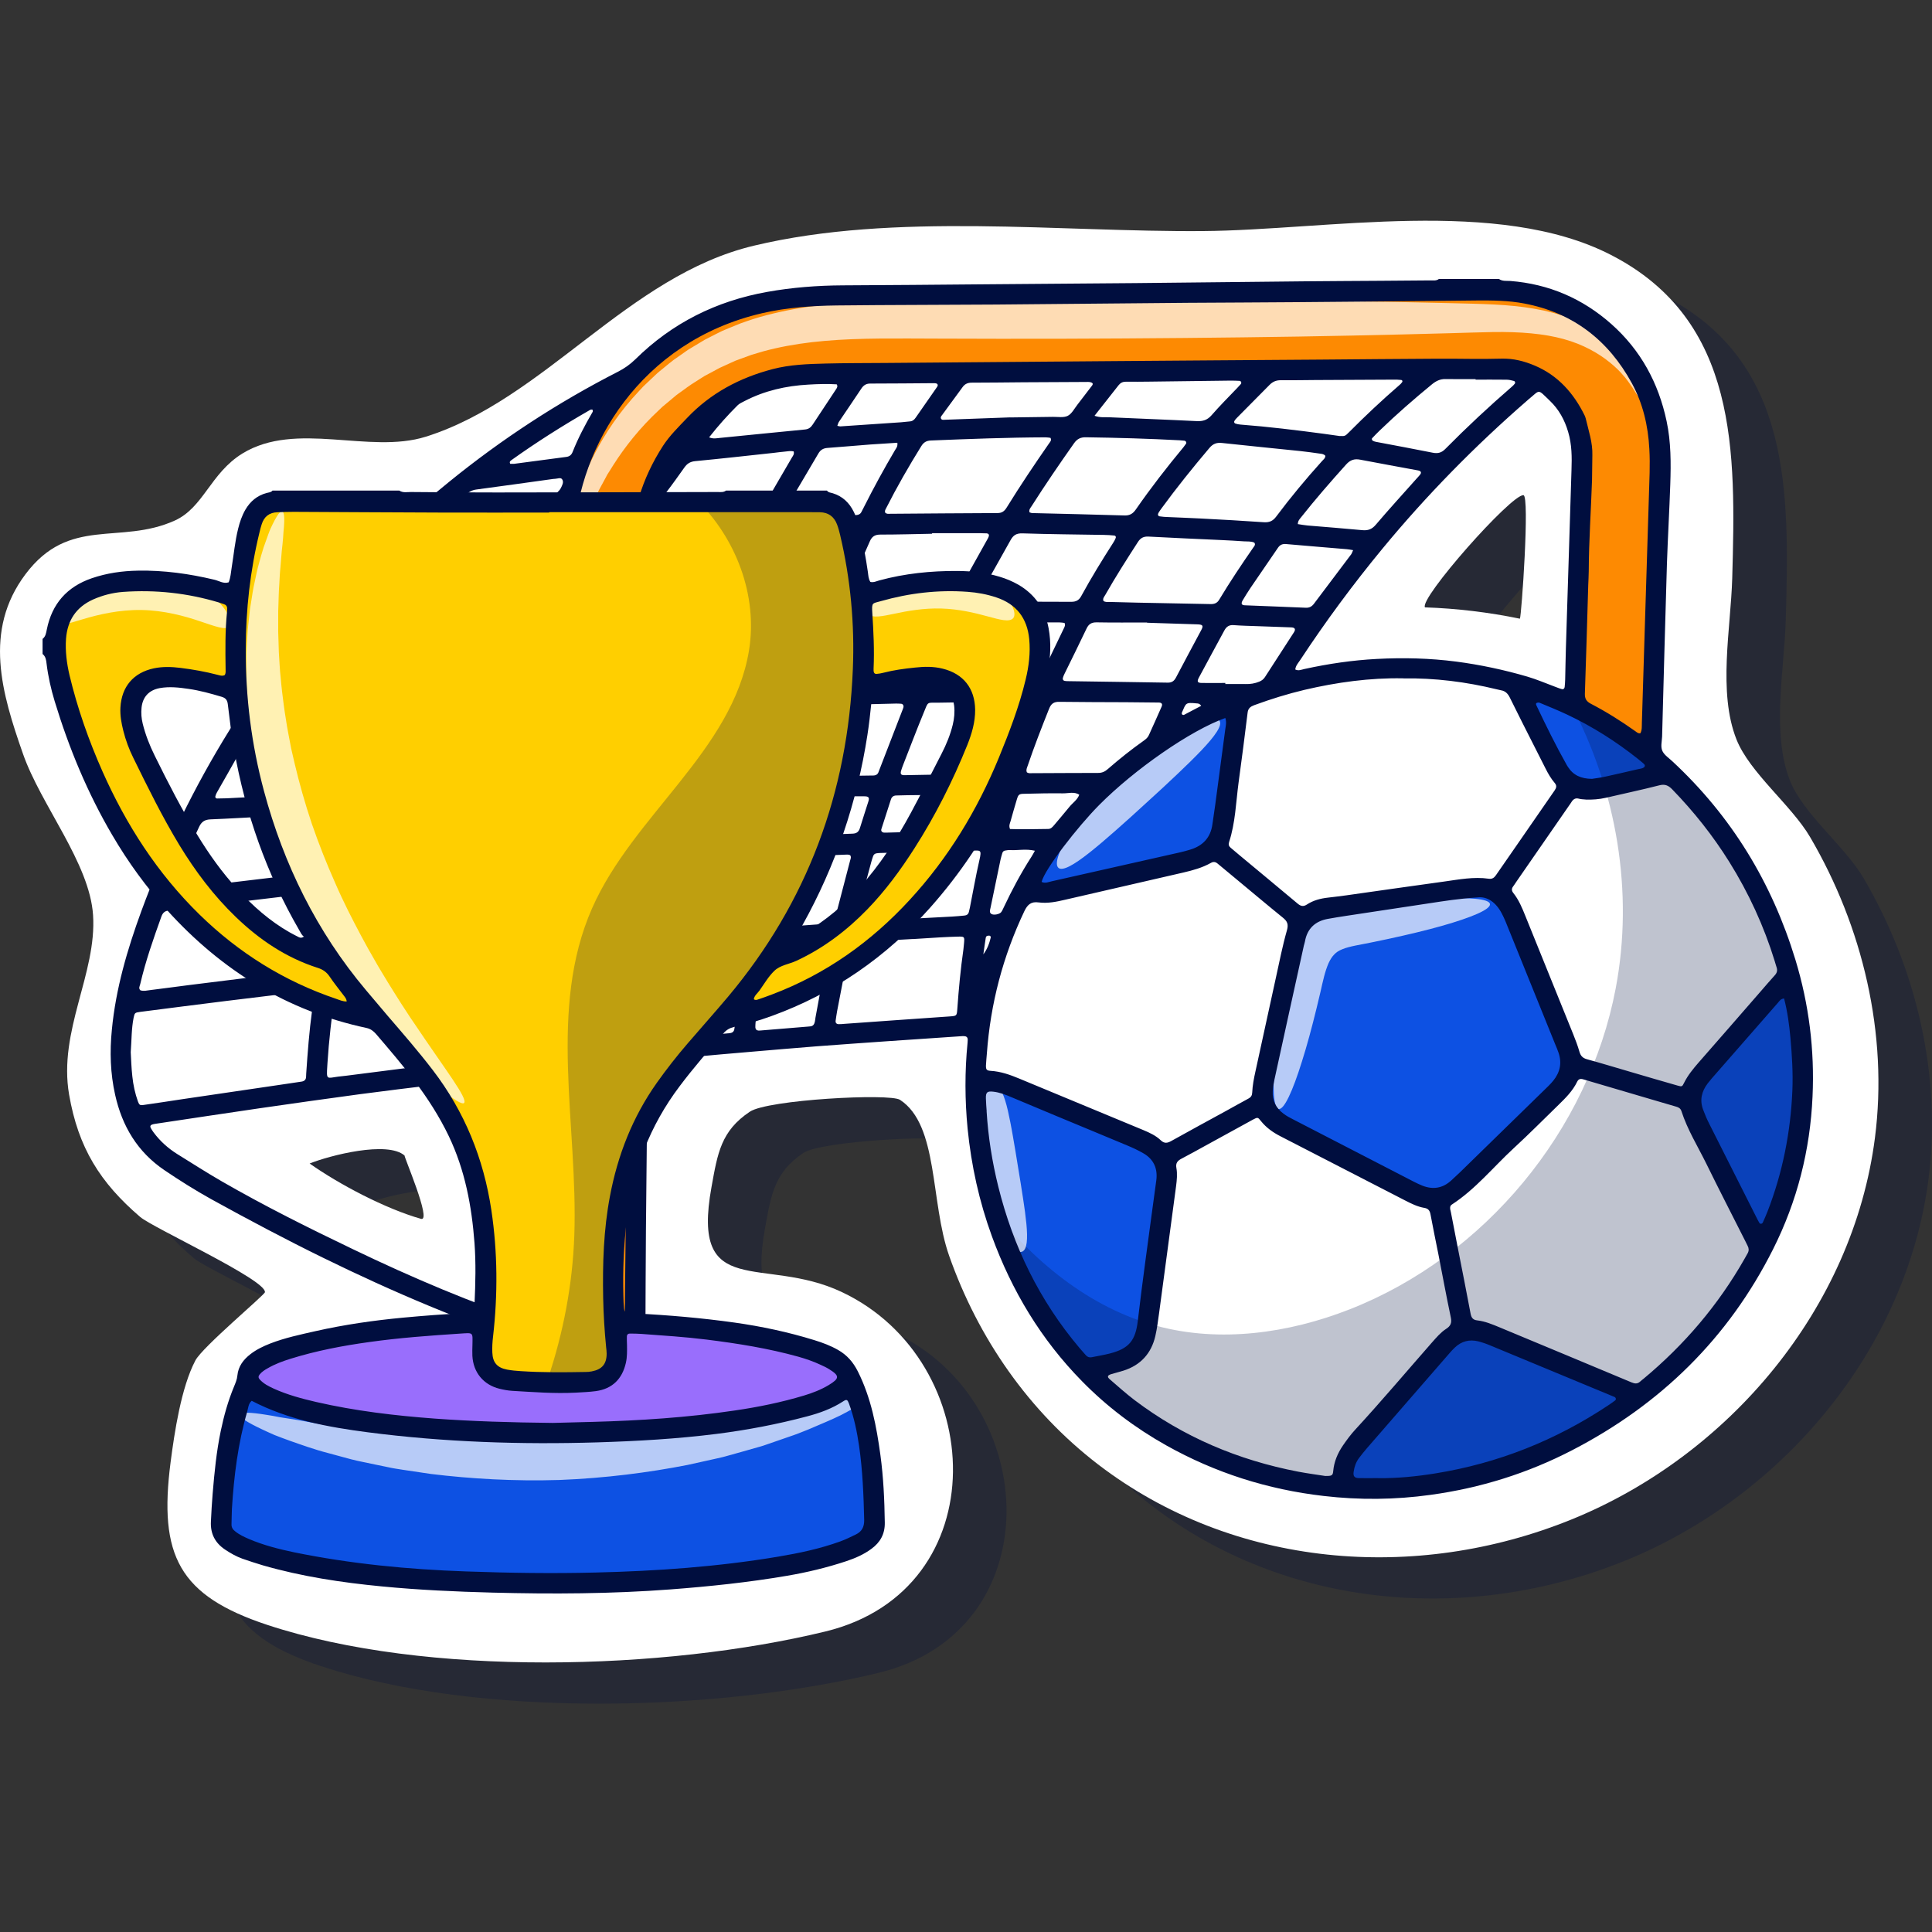<svg width="30" height="30" viewBox="0 0 30 30" fill="none" xmlns="http://www.w3.org/2000/svg">
<rect x="0" y="0" width="30" height="30" fill="#333333" stroke="none"/>
<path opacity="0.25" d="M27.73 9.618C27.706 10.402 27.505 11.388 27.795 12.122C27.999 12.637 28.649 13.143 28.938 13.636C29.755 15.031 30.153 16.697 29.946 18.308C29.605 20.955 27.68 23.239 25.24 24.232C22.816 25.218 19.982 24.99 17.881 23.378C16.804 22.551 16.021 21.419 15.57 20.142C15.273 19.301 15.409 18.111 14.806 17.718C14.647 17.615 12.753 17.717 12.476 17.902C12.026 18.203 11.975 18.547 11.879 19.073C11.558 20.847 12.687 20.129 13.901 20.702C16.176 21.774 16.319 25.326 13.646 25.975C11.155 26.579 7.448 26.684 4.988 25.873C3.609 25.418 3.294 24.795 3.481 23.345C3.54 22.884 3.645 22.185 3.865 21.765C3.975 21.555 4.941 20.749 4.946 20.706C4.966 20.513 3.21 19.708 3.009 19.537C2.386 19.004 2.048 18.463 1.905 17.637C1.733 16.646 2.337 15.756 2.277 14.849C2.223 14.042 1.468 13.144 1.189 12.347C0.86 11.407 0.568 10.433 1.227 9.556C1.909 8.649 2.693 9.107 3.544 8.724C3.992 8.523 4.097 7.989 4.596 7.682C5.432 7.17 6.565 7.697 7.444 7.421C9.292 6.839 10.574 4.923 12.537 4.455C14.727 3.932 17.28 4.246 19.515 4.228C21.429 4.213 24.093 3.697 25.846 4.598C27.831 5.617 27.784 7.667 27.73 9.618ZM24.432 10.246C24.456 10.21 24.588 8.336 24.487 8.329C24.297 8.315 22.865 9.934 22.958 10.071C23.454 10.088 23.946 10.146 24.432 10.246H24.432ZM5.639 18.706C6.098 19.03 6.815 19.408 7.368 19.566C7.545 19.616 7.083 18.556 7.115 18.584C6.85 18.348 5.944 18.583 5.639 18.706Z" fill="#000E3F"/>
<path d="M26.898 8.979C26.875 9.763 26.673 10.748 26.964 11.482C27.168 11.997 27.817 12.504 28.106 12.996C28.924 14.39 29.321 16.057 29.114 17.668C28.774 20.315 26.849 22.599 24.408 23.592C21.985 24.578 19.151 24.35 17.049 22.738C15.973 21.911 15.189 20.779 14.739 19.502C14.442 18.661 14.578 17.471 13.975 17.078C13.816 16.974 11.921 17.076 11.644 17.262C11.195 17.562 11.143 17.906 11.048 18.433C10.726 20.206 11.855 19.489 13.07 20.062C15.344 21.134 15.488 24.686 12.815 25.334C10.324 25.939 6.617 26.044 4.156 25.233C2.777 24.778 2.462 24.154 2.649 22.705C2.709 22.244 2.813 21.544 3.034 21.125C3.144 20.915 4.11 20.108 4.114 20.065C4.134 19.873 2.378 19.068 2.177 18.897C1.554 18.363 1.216 17.823 1.073 16.997C0.902 16.006 1.505 15.116 1.445 14.209C1.392 13.401 0.636 12.504 0.357 11.706C0.028 10.767 -0.263 9.793 0.396 8.916C1.077 8.009 1.861 8.467 2.712 8.084C3.161 7.882 3.266 7.349 3.764 7.042C4.6 6.53 5.733 7.057 6.612 6.781C8.46 6.199 9.743 4.283 11.706 3.815C13.896 3.292 16.448 3.606 18.684 3.588C20.597 3.573 23.261 3.057 25.014 3.958C26.999 4.977 26.952 7.026 26.898 8.978V8.979ZM23.601 9.607C23.625 9.571 23.756 7.697 23.656 7.689C23.465 7.676 22.034 9.294 22.127 9.431C22.623 9.448 23.114 9.507 23.6 9.607H23.601ZM4.808 18.067C5.267 18.391 5.984 18.769 6.537 18.926C6.714 18.977 6.252 17.916 6.284 17.945C6.019 17.708 5.113 17.944 4.808 18.067Z" fill="white"/>
<path d="M9.788 20.769C9.795 19.885 9.803 19 9.81 18.116C9.825 16.346 9.839 14.577 9.854 12.807C9.864 11.478 9.876 10.149 9.886 8.819C9.888 8.71 9.888 8.602 9.889 8.493C9.891 8.373 9.898 8.253 9.909 8.132C9.911 8.109 9.929 8.015 9.909 8.128C9.915 8.092 9.922 8.056 9.928 8.02C9.942 7.948 9.958 7.876 9.977 7.806C9.995 7.736 10.016 7.667 10.039 7.598C10.051 7.564 10.063 7.53 10.076 7.496C10.08 7.483 10.15 7.323 10.096 7.441C10.155 7.312 10.221 7.185 10.295 7.063C10.332 7.003 10.371 6.943 10.412 6.886C10.432 6.857 10.453 6.828 10.474 6.799C10.396 6.903 10.503 6.767 10.511 6.757C10.603 6.649 10.702 6.548 10.806 6.453C10.858 6.405 10.912 6.359 10.967 6.315C10.877 6.388 10.968 6.315 10.993 6.298C11.029 6.273 11.065 6.247 11.102 6.223C11.589 5.903 12.051 5.768 12.6 5.76C13.608 5.745 14.617 5.744 15.625 5.736C17.39 5.722 19.156 5.707 20.922 5.693C21.524 5.688 22.128 5.683 22.73 5.678C22.863 5.677 22.995 5.675 23.128 5.675C23.207 5.675 23.286 5.677 23.364 5.683C23.461 5.691 23.274 5.665 23.368 5.685C23.404 5.692 23.44 5.699 23.475 5.707C23.546 5.724 23.614 5.747 23.682 5.77C23.771 5.8 23.602 5.73 23.686 5.771C23.726 5.79 23.765 5.81 23.805 5.831C23.836 5.848 23.866 5.866 23.896 5.886C23.908 5.893 24.027 5.974 23.965 5.929C23.906 5.887 23.994 5.953 24.007 5.964C24.033 5.988 24.059 6.011 24.084 6.036C24.141 6.091 24.195 6.149 24.245 6.211C24.168 6.115 24.287 6.28 24.301 6.305C24.32 6.335 24.337 6.366 24.354 6.397C24.36 6.41 24.422 6.541 24.391 6.47C24.356 6.389 24.419 6.551 24.418 6.548C24.429 6.582 24.439 6.617 24.448 6.652C24.458 6.69 24.494 6.882 24.478 6.759C24.489 6.853 24.491 6.948 24.489 7.043C24.488 7.13 24.484 7.218 24.482 7.305C24.466 7.828 24.451 8.351 24.435 8.875C24.384 10.609 24.333 12.342 24.282 14.076C24.244 15.379 24.206 16.683 24.167 17.986C24.165 18.055 24.163 18.124 24.161 18.193C24.152 18.511 24.447 18.814 24.768 18.8C25.104 18.785 25.364 18.534 25.374 18.193C25.403 17.212 25.432 16.23 25.461 15.248C25.514 13.44 25.568 11.632 25.621 9.825C25.641 9.143 25.661 8.461 25.681 7.779C25.691 7.454 25.726 7.113 25.693 6.788C25.559 5.468 24.48 4.459 23.141 4.463C22.76 4.464 22.379 4.469 21.998 4.472C20.304 4.485 18.61 4.499 16.916 4.513C15.545 4.524 14.174 4.535 12.803 4.546C11.984 4.553 11.184 4.72 10.488 5.176C9.371 5.907 8.693 7.142 8.673 8.476C8.659 9.439 8.658 10.402 8.65 11.365C8.634 13.182 8.62 15 8.604 16.817C8.594 18.07 8.583 19.323 8.573 20.576C8.573 20.641 8.572 20.705 8.571 20.77C8.569 21.088 8.852 21.392 9.178 21.377C9.509 21.362 9.782 21.111 9.785 20.77L9.788 20.769Z" fill="#FD8A02"/>
<path d="M27.48 18.93C27.418 19.077 27.35 19.221 27.278 19.362C27.26 19.398 27.24 19.434 27.221 19.47C26.76 20.328 26.112 21.07 25.348 21.654C25.171 21.789 24.987 21.916 24.799 22.034C23.886 22.605 22.846 22.963 21.784 23.05C21.467 23.076 21.148 23.078 20.829 23.057C20.689 23.048 20.549 23.034 20.409 23.016C19.168 22.854 17.971 22.335 17.038 21.475C17.002 21.444 16.968 21.411 16.934 21.379C16.878 21.324 16.822 21.267 16.768 21.21C15.858 20.25 15.294 18.964 15.128 17.624C15.094 17.346 15.076 17.066 15.076 16.787C15.076 16.299 15.129 15.81 15.239 15.335C15.368 14.772 15.571 14.247 15.832 13.766C15.843 13.745 15.855 13.724 15.867 13.703C16.608 12.375 17.802 11.382 19.165 10.825C19.168 10.824 19.17 10.823 19.173 10.822C20.378 10.332 21.714 10.184 22.984 10.447C23.137 10.478 23.288 10.516 23.438 10.56C24.308 10.812 25.135 11.268 25.852 11.951C25.875 11.972 25.896 11.993 25.918 12.015C25.963 12.059 26.009 12.105 26.054 12.152C26.848 12.979 27.421 13.997 27.712 15.082C27.77 15.299 27.817 15.518 27.852 15.739C28.02 16.801 27.915 17.902 27.481 18.93H27.48Z" fill="white"/>
<path d="M20.047 14.487L19.535 16.811C19.481 17.055 19.599 17.305 19.82 17.419L21.924 18.506C22.134 18.615 22.39 18.577 22.56 18.412L24.157 16.861C24.318 16.705 24.368 16.467 24.284 16.259L23.402 14.076C23.307 13.841 23.065 13.702 22.815 13.736L20.508 14.059C20.28 14.091 20.096 14.262 20.046 14.486L20.047 14.487Z" fill="#0D51E3"/>
<path d="M25.348 21.654C25.171 21.789 24.987 21.916 24.799 22.034C23.885 22.605 22.846 22.963 21.784 23.05C21.467 23.076 21.147 23.078 20.829 23.057C20.743 22.862 20.776 22.635 20.917 22.473L22.381 20.795C22.536 20.616 22.788 20.557 23.007 20.648L25.194 21.556C25.252 21.581 25.304 21.614 25.348 21.654H25.348Z" fill="#0D51E3"/>
<path d="M27.48 18.93C27.418 19.077 27.35 19.221 27.278 19.362L26.236 17.296C26.135 17.096 26.166 16.854 26.313 16.686L27.711 15.082C27.769 15.298 27.816 15.517 27.851 15.738C28.019 16.8 27.914 17.901 27.48 18.93L27.48 18.93Z" fill="#0D51E3"/>
<path d="M25.852 11.951L24.733 12.204C24.487 12.26 24.234 12.14 24.12 11.915L23.437 10.561C24.307 10.813 25.134 11.269 25.852 11.952V11.951Z" fill="#0D51E3"/>
<path d="M19.172 10.823L18.901 12.837C18.871 13.064 18.702 13.25 18.477 13.3L16.205 13.813C16.075 13.842 15.944 13.823 15.831 13.765C15.841 13.744 15.853 13.723 15.865 13.702C16.606 12.374 17.8 11.381 19.163 10.825C19.166 10.824 19.169 10.823 19.172 10.822L19.172 10.823Z" fill="#0D51E3"/>
<path d="M18.044 18.266L17.727 20.625C17.696 20.854 17.527 21.039 17.303 21.089L16.767 21.21C15.857 20.251 15.293 18.965 15.127 17.624C15.093 17.347 15.075 17.067 15.075 16.788C15.213 16.722 15.375 16.715 15.523 16.776L17.709 17.684C17.94 17.78 18.077 18.019 18.044 18.266H18.044Z" fill="#0D51E3"/>
<g opacity="0.25">
<path d="M27.48 18.93C27.418 19.077 27.35 19.221 27.277 19.362C27.259 19.398 27.24 19.434 27.221 19.47C26.76 20.328 26.111 21.07 25.347 21.654C25.171 21.79 24.987 21.917 24.798 22.034C23.885 22.605 22.846 22.963 21.783 23.05C21.466 23.076 21.147 23.078 20.828 23.057C20.688 23.048 20.548 23.034 20.408 23.016C19.167 22.854 17.969 22.335 17.036 21.476C17.001 21.444 16.967 21.412 16.933 21.379C16.876 21.324 16.821 21.268 16.766 21.21C16.105 20.512 15.626 19.641 15.351 18.702C16.028 19.571 16.907 20.305 17.964 20.589C18.947 20.853 20.008 20.703 20.956 20.332C23.054 19.509 24.67 17.559 25.089 15.345C25.372 13.851 25.103 12.271 24.391 10.93C24.91 11.185 25.402 11.524 25.852 11.952C25.874 11.972 25.895 11.994 25.917 12.015C25.963 12.06 26.008 12.106 26.053 12.152C26.847 12.98 27.42 13.998 27.71 15.083C27.769 15.299 27.816 15.519 27.851 15.74C28.018 16.802 27.914 17.902 27.48 18.931V18.93Z" fill="#000E3F"/>
</g>
<g opacity="0.7">
<path d="M25.465 6.173C25.475 6.17 25.48 6.151 25.48 6.117C25.48 6.1 25.479 6.078 25.475 6.053C25.47 6.028 25.464 5.999 25.456 5.967C25.446 5.934 25.434 5.899 25.42 5.86C25.411 5.841 25.402 5.822 25.392 5.801C25.384 5.78 25.373 5.758 25.36 5.737C25.314 5.649 25.247 5.556 25.161 5.46C24.989 5.269 24.73 5.075 24.385 4.943C24.214 4.879 24.026 4.828 23.825 4.794C23.624 4.759 23.412 4.739 23.193 4.728C22.973 4.717 22.747 4.713 22.514 4.707C22.279 4.702 22.035 4.696 21.783 4.691C21.277 4.682 20.738 4.674 20.17 4.668C19.034 4.655 17.785 4.65 16.474 4.654C15.819 4.656 15.179 4.66 14.561 4.665C13.946 4.672 13.339 4.671 12.754 4.738C12.461 4.771 12.175 4.823 11.9 4.895C11.831 4.912 11.763 4.934 11.696 4.954C11.63 4.975 11.563 4.999 11.498 5.022C11.434 5.048 11.37 5.074 11.306 5.1C11.274 5.113 11.243 5.126 11.212 5.14C11.181 5.155 11.151 5.171 11.121 5.185C11.061 5.216 11.002 5.246 10.943 5.276C10.886 5.31 10.83 5.343 10.775 5.377C10.747 5.393 10.72 5.41 10.692 5.427C10.665 5.444 10.64 5.463 10.614 5.481C10.562 5.517 10.511 5.554 10.46 5.589C10.41 5.626 10.364 5.666 10.317 5.704C10.294 5.724 10.271 5.743 10.247 5.761C10.224 5.78 10.201 5.799 10.18 5.82C10.137 5.861 10.094 5.901 10.052 5.941C10.031 5.96 10.01 5.98 9.99 6C9.971 6.021 9.952 6.042 9.932 6.062C9.622 6.39 9.395 6.732 9.233 7.047C9.213 7.087 9.194 7.126 9.175 7.165C9.165 7.184 9.156 7.203 9.147 7.222C9.139 7.241 9.131 7.26 9.123 7.28C9.092 7.356 9.062 7.429 9.034 7.5C9.011 7.572 8.988 7.641 8.967 7.706C8.958 7.739 8.946 7.771 8.939 7.803C8.931 7.834 8.924 7.866 8.917 7.896C8.903 7.957 8.891 8.013 8.879 8.067C8.871 8.122 8.864 8.173 8.858 8.22C8.852 8.267 8.847 8.31 8.843 8.35C8.841 8.39 8.841 8.426 8.841 8.459C8.841 8.59 8.851 8.658 8.872 8.66C8.893 8.662 8.923 8.599 8.961 8.479C8.971 8.449 8.98 8.416 8.992 8.379C9.005 8.343 9.019 8.303 9.034 8.26C9.048 8.217 9.064 8.171 9.08 8.122C9.099 8.073 9.12 8.022 9.142 7.968C9.153 7.94 9.163 7.913 9.175 7.884C9.186 7.855 9.201 7.827 9.214 7.798C9.241 7.739 9.269 7.677 9.299 7.613C9.332 7.551 9.367 7.487 9.404 7.419C9.413 7.402 9.421 7.385 9.431 7.368C9.442 7.352 9.452 7.335 9.463 7.318C9.484 7.285 9.505 7.25 9.527 7.216C9.703 6.94 9.934 6.645 10.233 6.367C10.252 6.35 10.27 6.332 10.289 6.314C10.308 6.297 10.328 6.281 10.349 6.264C10.388 6.231 10.429 6.197 10.47 6.163C10.49 6.145 10.511 6.129 10.533 6.113C10.555 6.097 10.577 6.082 10.599 6.066C10.643 6.035 10.686 6 10.733 5.97C10.779 5.941 10.827 5.91 10.874 5.88C10.898 5.866 10.922 5.85 10.946 5.835C10.971 5.822 10.996 5.809 11.022 5.795C11.072 5.768 11.123 5.741 11.174 5.713C11.227 5.689 11.281 5.665 11.334 5.64C11.361 5.628 11.388 5.616 11.415 5.603C11.443 5.593 11.472 5.583 11.499 5.572C11.555 5.552 11.612 5.531 11.669 5.51C11.728 5.492 11.787 5.474 11.847 5.457C11.907 5.442 11.967 5.424 12.03 5.411C12.277 5.355 12.538 5.316 12.811 5.293C13.356 5.245 13.944 5.257 14.564 5.258C15.182 5.261 15.822 5.261 16.478 5.26C17.789 5.256 19.037 5.244 20.173 5.226C20.741 5.216 21.281 5.206 21.786 5.193C22.039 5.186 22.282 5.18 22.517 5.174C22.751 5.168 22.976 5.159 23.186 5.156C23.605 5.15 23.974 5.18 24.281 5.265C24.585 5.348 24.828 5.489 25 5.63C25.087 5.701 25.159 5.771 25.214 5.839C25.229 5.854 25.242 5.871 25.254 5.887C25.266 5.903 25.278 5.918 25.289 5.933C25.31 5.964 25.33 5.991 25.347 6.016C25.363 6.042 25.378 6.065 25.391 6.085C25.404 6.105 25.413 6.122 25.423 6.135C25.442 6.163 25.457 6.176 25.467 6.173H25.465Z" fill="white"/>
</g>
<g opacity="0.7">
<path d="M16.436 13.477C16.502 13.53 16.678 13.429 16.918 13.239C17.038 13.144 17.176 13.027 17.325 12.895C17.474 12.764 17.636 12.618 17.804 12.463C17.973 12.31 18.133 12.162 18.277 12.025C18.422 11.888 18.55 11.762 18.656 11.651C18.867 11.429 18.984 11.263 18.937 11.193C18.892 11.124 18.688 11.165 18.403 11.306C18.26 11.376 18.098 11.473 17.926 11.592C17.755 11.711 17.574 11.854 17.396 12.017C17.218 12.18 17.06 12.347 16.925 12.506C16.792 12.667 16.681 12.82 16.598 12.956C16.431 13.227 16.372 13.426 16.437 13.477H16.436Z" fill="white"/>
</g>
<g opacity="0.7">
<path d="M15.872 19.436C15.95 19.402 15.96 19.239 15.938 19.006C15.932 18.947 15.924 18.884 15.916 18.816C15.906 18.75 15.897 18.677 15.885 18.603C15.863 18.454 15.836 18.292 15.808 18.122C15.78 17.952 15.755 17.79 15.728 17.642C15.716 17.568 15.701 17.497 15.689 17.43C15.676 17.363 15.663 17.301 15.65 17.244C15.596 17.014 15.535 16.863 15.45 16.857C15.368 16.85 15.278 16.994 15.221 17.241C15.207 17.303 15.195 17.372 15.187 17.445C15.178 17.519 15.174 17.598 15.171 17.681C15.168 17.847 15.18 18.03 15.21 18.22C15.242 18.409 15.289 18.586 15.345 18.743C15.374 18.821 15.403 18.894 15.435 18.961C15.467 19.028 15.5 19.089 15.533 19.143C15.665 19.36 15.796 19.468 15.872 19.435L15.872 19.436Z" fill="white"/>
</g>
<g opacity="0.7">
<path d="M19.855 17.22C19.937 17.236 20.07 16.953 20.217 16.481C20.292 16.245 20.369 15.962 20.446 15.646C20.465 15.567 20.484 15.486 20.504 15.403C20.523 15.319 20.541 15.237 20.561 15.161C20.581 15.085 20.604 15.015 20.63 14.956C20.657 14.897 20.687 14.851 20.72 14.819C20.736 14.802 20.752 14.789 20.773 14.775C20.793 14.762 20.817 14.75 20.845 14.739C20.901 14.716 20.972 14.698 21.051 14.682C21.136 14.665 21.219 14.649 21.301 14.633C21.384 14.616 21.466 14.599 21.545 14.582C21.863 14.514 22.148 14.445 22.386 14.378C22.862 14.243 23.149 14.119 23.136 14.037C23.122 13.955 22.81 13.93 22.316 13.956C22.069 13.969 21.778 13.994 21.455 14.032C21.374 14.042 21.291 14.053 21.207 14.063C21.122 14.074 21.04 14.084 20.944 14.099C20.849 14.115 20.744 14.135 20.629 14.178C20.572 14.199 20.513 14.226 20.454 14.263C20.396 14.298 20.339 14.344 20.289 14.394C20.189 14.495 20.123 14.61 20.078 14.718C20.032 14.827 20.004 14.93 19.984 15.026C19.963 15.123 19.95 15.21 19.936 15.293C19.923 15.377 19.911 15.46 19.898 15.54C19.851 15.861 19.817 16.153 19.797 16.399C19.757 16.891 19.773 17.204 19.855 17.221V17.22Z" fill="white"/>
</g>
<path d="M23.276 4.332C23.329 4.37 23.393 4.359 23.453 4.363C24.05 4.41 24.573 4.635 25.02 5.031C25.477 5.436 25.753 5.946 25.879 6.54C25.948 6.864 25.947 7.192 25.936 7.521C25.922 7.932 25.898 8.343 25.884 8.754C25.857 9.648 25.833 10.543 25.809 11.438C25.806 11.516 25.781 11.601 25.817 11.668C25.849 11.729 25.916 11.772 25.968 11.821C26.887 12.674 27.514 13.705 27.879 14.902C28.09 15.596 28.178 16.304 28.145 17.026C28.108 17.86 27.907 18.652 27.532 19.398C26.837 20.781 25.784 21.809 24.414 22.518C23.722 22.877 22.987 23.106 22.215 23.212C21.662 23.289 21.108 23.294 20.552 23.229C19.684 23.129 18.87 22.87 18.108 22.443C17.625 22.172 17.187 21.841 16.799 21.445C16.166 20.8 15.711 20.043 15.402 19.196C15.205 18.656 15.082 18.099 15.025 17.526C14.982 17.082 14.98 16.638 15.024 16.194C15.025 16.177 15.027 16.16 15.027 16.144C15.027 16.112 15.01 16.092 14.977 16.09C14.961 16.088 14.944 16.088 14.928 16.09C14.544 16.116 14.162 16.142 13.779 16.168C13.413 16.194 13.047 16.219 12.681 16.247C12.337 16.274 11.994 16.304 11.651 16.333C11.346 16.359 11.041 16.385 10.737 16.414C10.532 16.432 10.327 16.453 10.123 16.475C10.067 16.482 10.057 16.493 10.056 16.55C10.053 16.695 10.052 16.839 10.051 16.984C10.044 17.69 10.036 18.396 10.03 19.102C10.026 19.647 10.024 20.192 10.022 20.737C10.022 20.816 10.014 20.893 9.997 20.969C9.921 21.305 9.648 21.549 9.308 21.577C9.019 21.601 8.681 21.448 8.548 21.092C8.508 20.984 8.451 20.936 8.347 20.902C7.203 20.531 6.099 20.061 5.02 19.532C4.43 19.243 3.851 18.936 3.277 18.619C3.029 18.481 2.789 18.33 2.554 18.171C2.134 17.887 1.896 17.486 1.788 17.001C1.713 16.668 1.703 16.33 1.737 15.989C1.798 15.353 1.976 14.746 2.194 14.15C2.928 12.155 4.027 10.388 5.492 8.848C5.957 8.361 6.451 7.906 6.975 7.481C7.789 6.82 8.662 6.249 9.596 5.772C9.696 5.721 9.784 5.659 9.865 5.58C10.436 5.016 11.122 4.674 11.911 4.533C12.301 4.463 12.693 4.433 13.089 4.431C13.806 4.428 14.524 4.421 15.241 4.415C16.037 4.409 16.832 4.403 17.627 4.396C18.511 4.387 19.395 4.377 20.279 4.368C20.669 4.364 21.058 4.363 21.447 4.36C21.703 4.359 21.959 4.356 22.214 4.354C22.258 4.354 22.304 4.362 22.343 4.332H23.277H23.276ZM25.472 11.386C25.499 11.335 25.493 11.279 25.495 11.224C25.509 10.758 25.524 10.291 25.538 9.824C25.561 9.118 25.583 8.412 25.604 7.706C25.611 7.462 25.625 7.217 25.611 6.973C25.592 6.612 25.512 6.267 25.339 5.95C24.974 5.282 24.424 4.856 23.67 4.713C23.424 4.666 23.173 4.664 22.922 4.666C21.993 4.676 21.065 4.685 20.136 4.692C19.573 4.697 19.012 4.698 18.45 4.702C17.455 4.71 16.459 4.721 15.464 4.729C14.641 4.735 13.818 4.734 12.995 4.743C12.606 4.748 12.218 4.775 11.836 4.863C9.938 5.301 8.989 6.947 8.917 8.305C8.901 8.611 8.897 8.916 8.894 9.222C8.883 10.54 8.874 11.858 8.863 13.176C8.854 14.316 8.843 15.456 8.835 16.596C8.828 17.525 8.824 18.454 8.818 19.382C8.815 19.788 8.806 20.194 8.801 20.6C8.8 20.705 8.797 20.811 8.822 20.915C8.89 21.209 9.2 21.346 9.461 21.196C9.624 21.101 9.697 20.956 9.699 20.766C9.702 20.227 9.71 19.688 9.715 19.148C9.72 18.587 9.721 18.025 9.726 17.463C9.734 16.502 9.744 15.54 9.752 14.578C9.757 14.027 9.757 13.476 9.762 12.926C9.77 11.969 9.781 11.012 9.789 10.056C9.793 9.572 9.79 9.089 9.793 8.605C9.796 7.994 9.964 7.433 10.297 6.92C10.402 6.76 10.537 6.629 10.667 6.492C11.033 6.105 11.485 5.866 11.996 5.732C12.267 5.661 12.545 5.652 12.823 5.645C13.129 5.637 13.435 5.639 13.741 5.636C14.937 5.626 16.133 5.616 17.328 5.607C18.384 5.598 19.441 5.592 20.497 5.584C21.109 5.579 21.721 5.573 22.332 5.57C22.66 5.568 22.989 5.579 23.317 5.569C23.501 5.564 23.672 5.609 23.834 5.678C24.192 5.83 24.436 6.105 24.606 6.451C24.613 6.466 24.619 6.482 24.623 6.498C24.667 6.687 24.732 6.871 24.726 7.069C24.722 7.197 24.725 7.324 24.721 7.453C24.705 7.925 24.672 8.397 24.67 8.869C24.67 8.942 24.664 9.014 24.662 9.086C24.645 9.647 24.63 10.209 24.61 10.77C24.607 10.848 24.633 10.891 24.701 10.927C24.944 11.053 25.174 11.198 25.396 11.356C25.418 11.372 25.439 11.392 25.471 11.386H25.472ZM20.585 22.918C20.68 22.921 20.696 22.91 20.702 22.844C20.715 22.696 20.772 22.564 20.854 22.444C20.914 22.357 20.977 22.271 21.049 22.194C21.456 21.752 21.843 21.293 22.239 20.842C22.306 20.767 22.371 20.689 22.455 20.635C22.526 20.59 22.546 20.541 22.528 20.456C22.459 20.13 22.399 19.802 22.335 19.475C22.294 19.267 22.25 19.061 22.212 18.853C22.201 18.795 22.174 18.765 22.117 18.756C22.011 18.738 21.917 18.691 21.823 18.643C21.175 18.31 20.527 17.977 19.881 17.643C19.766 17.584 19.663 17.511 19.581 17.409C19.532 17.346 19.528 17.347 19.458 17.384C19.214 17.517 18.97 17.651 18.727 17.785C18.6 17.854 18.474 17.926 18.346 17.992C18.284 18.024 18.253 18.062 18.267 18.136C18.284 18.229 18.274 18.325 18.262 18.419C18.174 19.074 18.087 19.73 17.999 20.385C17.982 20.506 17.967 20.628 17.94 20.746C17.877 21.017 17.712 21.198 17.446 21.283C17.382 21.303 17.317 21.319 17.254 21.338C17.196 21.356 17.189 21.38 17.232 21.417C17.358 21.526 17.483 21.638 17.615 21.739C18.373 22.313 19.227 22.673 20.158 22.852C20.311 22.881 20.465 22.901 20.586 22.92L20.585 22.918ZM15.324 16.359C15.319 16.421 15.313 16.481 15.31 16.542C15.308 16.607 15.319 16.624 15.382 16.628C15.54 16.637 15.687 16.69 15.831 16.75C16.471 17.016 17.113 17.282 17.754 17.548C17.852 17.589 17.948 17.633 18.025 17.707C18.081 17.76 18.127 17.751 18.188 17.717C18.469 17.56 18.752 17.407 19.035 17.252C19.151 17.188 19.268 17.122 19.385 17.059C19.424 17.039 19.442 17.011 19.444 16.968C19.449 16.857 19.47 16.747 19.494 16.639C19.6 16.156 19.704 15.673 19.81 15.191C19.865 14.941 19.914 14.69 19.984 14.444C20.01 14.35 19.988 14.304 19.92 14.249C19.678 14.053 19.44 13.852 19.201 13.654C19.103 13.572 19.004 13.491 18.906 13.409C18.872 13.381 18.841 13.377 18.801 13.4C18.669 13.474 18.524 13.514 18.378 13.548C17.766 13.688 17.155 13.83 16.544 13.97C16.408 14.002 16.27 14.031 16.131 14.013C16.011 13.996 15.956 14.045 15.906 14.149C15.573 14.85 15.38 15.586 15.324 16.359ZM22.942 13.935C22.656 13.954 22.425 13.991 22.195 14.026C21.86 14.077 21.525 14.127 21.19 14.178C20.998 14.208 20.806 14.234 20.615 14.269C20.421 14.305 20.298 14.42 20.263 14.62C20.259 14.641 20.251 14.663 20.246 14.684C20.093 15.378 19.94 16.072 19.789 16.766C19.776 16.826 19.767 16.886 19.763 16.947C19.755 17.092 19.814 17.207 19.929 17.292C19.977 17.329 20.032 17.358 20.086 17.385C20.708 17.707 21.33 18.028 21.951 18.348C21.995 18.371 22.041 18.392 22.087 18.411C22.253 18.476 22.403 18.451 22.535 18.33C22.579 18.288 22.625 18.247 22.669 18.205C23.126 17.759 23.584 17.313 24.041 16.866C24.068 16.839 24.095 16.811 24.119 16.781C24.225 16.65 24.256 16.505 24.2 16.344C24.186 16.302 24.168 16.261 24.151 16.22C23.893 15.582 23.635 14.944 23.377 14.306C23.36 14.264 23.34 14.225 23.32 14.185C23.229 14.01 23.092 13.916 22.942 13.935H22.942ZM22.52 18.782C22.52 18.782 22.526 18.805 22.53 18.826C22.567 19.017 22.603 19.208 22.641 19.399C22.706 19.732 22.773 20.064 22.835 20.397C22.847 20.461 22.872 20.496 22.939 20.503C23.062 20.517 23.174 20.565 23.288 20.612C23.969 20.896 24.652 21.179 25.333 21.465C25.385 21.487 25.426 21.492 25.469 21.452C25.485 21.436 25.503 21.424 25.52 21.41C26.155 20.882 26.682 20.263 27.09 19.545C27.107 19.516 27.122 19.486 27.139 19.458C27.159 19.42 27.157 19.383 27.138 19.347C27.125 19.322 27.113 19.297 27.101 19.272C26.898 18.87 26.692 18.47 26.494 18.066C26.361 17.797 26.202 17.541 26.109 17.253C26.095 17.21 26.064 17.194 26.024 17.183C25.928 17.155 25.832 17.127 25.737 17.099C25.353 16.986 24.969 16.874 24.585 16.76C24.541 16.747 24.511 16.754 24.49 16.797C24.421 16.94 24.31 17.05 24.198 17.159C23.967 17.384 23.74 17.613 23.503 17.831C23.185 18.125 22.911 18.466 22.543 18.705C22.523 18.718 22.513 18.736 22.519 18.782H22.52ZM8.474 20.593C8.498 20.495 8.49 20.4 8.491 20.306C8.494 19.889 8.494 19.472 8.498 19.055C8.505 18.322 8.514 17.588 8.522 16.855C8.522 16.805 8.522 16.754 8.52 16.704C8.517 16.661 8.5 16.643 8.456 16.647C8.312 16.66 8.168 16.674 8.025 16.691C7.606 16.741 7.187 16.792 6.767 16.843C6.376 16.891 5.984 16.938 5.593 16.99C5.07 17.061 4.547 17.134 4.025 17.21C3.486 17.288 2.948 17.371 2.409 17.451C2.393 17.453 2.376 17.457 2.361 17.462C2.335 17.471 2.328 17.492 2.34 17.514C2.353 17.539 2.369 17.561 2.385 17.584C2.486 17.72 2.61 17.831 2.752 17.92C2.984 18.064 3.213 18.211 3.449 18.347C4.109 18.727 4.79 19.067 5.477 19.396C6.394 19.837 7.329 20.236 8.296 20.554C8.349 20.571 8.398 20.597 8.474 20.594L8.474 20.593ZM21.782 10.533C21.271 10.524 20.76 10.594 20.256 10.712C19.991 10.775 19.731 10.856 19.475 10.95C19.42 10.971 19.381 10.997 19.373 11.065C19.329 11.429 19.281 11.793 19.232 12.156C19.191 12.464 19.183 12.777 19.085 13.076C19.073 13.114 19.081 13.14 19.11 13.164C19.157 13.203 19.203 13.243 19.25 13.282C19.549 13.531 19.849 13.779 20.147 14.029C20.194 14.069 20.235 14.084 20.294 14.045C20.393 13.98 20.506 13.951 20.623 13.938C20.717 13.927 20.811 13.916 20.904 13.903C21.41 13.832 21.916 13.758 22.422 13.689C22.653 13.657 22.884 13.611 23.119 13.645C23.17 13.652 23.201 13.631 23.229 13.59C23.336 13.434 23.444 13.279 23.552 13.124C23.748 12.841 23.944 12.557 24.14 12.274C24.169 12.232 24.177 12.198 24.14 12.156C24.082 12.088 24.038 12.011 23.998 11.931C23.945 11.827 23.893 11.723 23.84 11.619C23.707 11.356 23.573 11.094 23.443 10.829C23.413 10.77 23.375 10.73 23.309 10.719C23.287 10.715 23.265 10.709 23.243 10.704C22.766 10.588 22.283 10.526 21.781 10.534L21.782 10.533ZM24.622 12.415C24.587 12.411 24.552 12.412 24.521 12.403C24.461 12.385 24.426 12.412 24.398 12.46C24.387 12.479 24.372 12.496 24.36 12.515C24.088 12.908 23.816 13.301 23.544 13.694C23.528 13.717 23.514 13.741 23.497 13.763C23.469 13.799 23.471 13.832 23.5 13.868C23.584 13.973 23.635 14.097 23.685 14.221C23.932 14.834 24.181 15.447 24.429 16.06C24.464 16.147 24.498 16.236 24.524 16.326C24.542 16.392 24.573 16.429 24.642 16.448C24.866 16.509 25.09 16.578 25.314 16.643C25.559 16.715 25.804 16.787 26.05 16.857C26.117 16.876 26.121 16.875 26.152 16.811C26.21 16.695 26.291 16.597 26.375 16.5C26.698 16.132 27.019 15.763 27.34 15.394C27.413 15.31 27.485 15.225 27.56 15.143C27.593 15.106 27.603 15.068 27.587 15.021C27.576 14.989 27.568 14.957 27.558 14.925C27.39 14.38 27.154 13.867 26.852 13.383C26.598 12.976 26.301 12.602 25.967 12.258C25.907 12.196 25.853 12.171 25.763 12.195C25.488 12.266 25.211 12.323 24.935 12.388C24.831 12.412 24.727 12.419 24.623 12.416L24.622 12.415ZM20.112 10.395C20.163 10.422 20.209 10.398 20.256 10.388C20.626 10.307 20.999 10.252 21.378 10.232C21.79 10.21 22.201 10.22 22.61 10.273C22.985 10.322 23.355 10.401 23.718 10.507C23.861 10.549 24 10.609 24.14 10.661C24.177 10.674 24.212 10.69 24.25 10.7C24.275 10.708 24.293 10.692 24.296 10.668C24.3 10.629 24.303 10.59 24.304 10.551C24.308 10.39 24.31 10.229 24.315 10.068C24.344 9.145 24.373 8.222 24.402 7.3C24.409 7.1 24.409 6.904 24.35 6.706C24.295 6.518 24.205 6.356 24.067 6.224C23.865 6.031 23.923 6.05 23.728 6.207C23.724 6.21 23.72 6.214 23.716 6.218C22.904 6.924 22.153 7.688 21.468 8.518C21.011 9.072 20.585 9.648 20.19 10.248C20.16 10.294 20.12 10.334 20.113 10.395H20.112ZM15.32 17.256C15.344 17.651 15.406 18.04 15.501 18.424C15.732 19.355 16.142 20.197 16.763 20.932C16.795 20.97 16.829 21.007 16.862 21.045C16.887 21.073 16.917 21.082 16.952 21.075C17.045 21.056 17.138 21.041 17.23 21.018C17.531 20.941 17.632 20.817 17.668 20.509C17.703 20.205 17.743 19.903 17.783 19.6C17.839 19.175 17.898 18.752 17.955 18.328C17.979 18.144 17.914 17.999 17.752 17.907C17.671 17.86 17.584 17.82 17.497 17.784C17.123 17.627 16.748 17.473 16.374 17.317C16.149 17.223 15.923 17.129 15.698 17.034C15.611 16.997 15.522 16.963 15.428 16.952C15.329 16.94 15.306 16.96 15.309 17.057C15.31 17.123 15.317 17.19 15.321 17.256H15.32ZM21.398 22.953C21.698 22.956 21.998 22.926 22.294 22.878C23.263 22.721 24.154 22.366 24.971 21.823C25.008 21.799 25.044 21.772 25.08 21.746C25.098 21.732 25.093 21.702 25.07 21.692C25.055 21.685 25.039 21.68 25.024 21.673C24.398 21.413 23.773 21.153 23.146 20.894C23.085 20.868 23.021 20.846 22.957 20.829C22.817 20.794 22.693 20.826 22.588 20.927C22.56 20.954 22.533 20.983 22.508 21.012C22.081 21.502 21.654 21.993 21.228 22.485C21.185 22.535 21.143 22.587 21.103 22.64C21.055 22.704 21.03 22.777 21.019 22.856C21.01 22.921 21.032 22.95 21.097 22.952C21.197 22.954 21.297 22.952 21.398 22.952V22.953ZM2.03 16.338C2.036 16.449 2.04 16.582 2.055 16.715C2.069 16.848 2.097 16.978 2.142 17.104C2.162 17.157 2.173 17.166 2.228 17.158C2.432 17.129 2.635 17.098 2.838 17.067C3.343 16.993 3.849 16.919 4.354 16.844C4.464 16.827 4.574 16.812 4.684 16.795C4.727 16.788 4.753 16.764 4.753 16.717C4.753 16.701 4.754 16.684 4.755 16.668C4.777 16.341 4.802 16.014 4.846 15.689C4.857 15.612 4.867 15.535 4.876 15.458C4.884 15.397 4.866 15.38 4.801 15.386C4.773 15.388 4.746 15.394 4.718 15.397C4.316 15.446 3.913 15.493 3.511 15.543C3.065 15.598 2.619 15.656 2.173 15.713C2.095 15.724 2.091 15.728 2.075 15.802C2.041 15.972 2.044 16.145 2.03 16.339V16.338ZM19.027 11.149C18.489 11.34 17.619 11.945 17.068 12.5C16.729 12.842 16.224 13.495 16.174 13.694C16.229 13.722 16.282 13.695 16.334 13.684C16.995 13.535 17.656 13.386 18.317 13.237C18.371 13.225 18.425 13.21 18.478 13.194C18.679 13.135 18.8 13.005 18.827 12.794C18.84 12.695 18.857 12.597 18.87 12.497C18.923 12.107 18.975 11.715 19.026 11.324C19.034 11.27 19.048 11.215 19.027 11.15V11.149ZM5.194 13.847C5.141 13.847 5.113 13.845 5.087 13.847C4.855 13.872 4.623 13.897 4.391 13.923C4.054 13.962 3.718 14.002 3.382 14.043C3.128 14.073 2.875 14.109 2.622 14.138C2.556 14.145 2.526 14.176 2.505 14.235C2.381 14.58 2.26 14.925 2.177 15.283C2.17 15.313 2.148 15.344 2.179 15.377C2.232 15.395 2.287 15.379 2.341 15.373C2.539 15.349 2.738 15.321 2.936 15.296C3.349 15.244 3.763 15.193 4.176 15.142C4.396 15.115 4.617 15.092 4.838 15.064C4.933 15.052 4.936 15.045 4.955 14.954C5.012 14.677 5.069 14.4 5.127 14.123C5.145 14.037 5.169 13.951 5.195 13.846L5.194 13.847ZM5.085 16.506C5.084 16.522 5.083 16.539 5.082 16.555C5.068 16.772 5.073 16.743 5.249 16.718C5.293 16.712 5.337 16.709 5.382 16.703C5.888 16.639 6.394 16.573 6.901 16.509C7.005 16.495 7.11 16.483 7.214 16.47C7.259 16.464 7.283 16.439 7.285 16.393C7.285 16.365 7.287 16.337 7.289 16.309C7.308 16.049 7.327 15.789 7.347 15.529C7.356 15.419 7.369 15.308 7.379 15.198C7.385 15.127 7.37 15.112 7.293 15.117C7.271 15.118 7.249 15.121 7.227 15.123C7.072 15.14 6.918 15.157 6.763 15.174C6.3 15.222 5.837 15.271 5.373 15.32C5.335 15.324 5.297 15.333 5.258 15.34C5.234 15.344 5.219 15.359 5.213 15.382C5.207 15.409 5.199 15.436 5.195 15.463C5.149 15.81 5.107 16.157 5.085 16.506ZM27.703 15.504C27.648 15.511 27.632 15.543 27.611 15.567C27.267 15.96 26.924 16.353 26.58 16.746C26.558 16.771 26.537 16.797 26.517 16.823C26.423 16.947 26.39 17.082 26.446 17.231C26.473 17.303 26.503 17.375 26.538 17.444C26.782 17.93 27.027 18.416 27.273 18.902C27.287 18.931 27.303 18.961 27.32 18.99C27.331 19.009 27.363 19.006 27.373 18.983C27.398 18.927 27.423 18.871 27.445 18.815C27.68 18.209 27.805 17.58 27.832 16.931C27.843 16.658 27.826 16.387 27.802 16.116C27.783 15.912 27.756 15.708 27.703 15.504V15.504ZM7.479 13.614C6.975 13.662 6.461 13.71 5.947 13.759C5.842 13.769 5.737 13.78 5.632 13.79C5.569 13.796 5.534 13.825 5.519 13.89C5.467 14.123 5.408 14.354 5.354 14.586C5.328 14.699 5.307 14.814 5.288 14.929C5.276 14.994 5.294 15.012 5.357 15.005C5.479 14.994 5.6 14.979 5.722 14.966C6.229 14.913 6.737 14.859 7.244 14.806C7.46 14.783 7.419 14.793 7.446 14.616C7.489 14.319 7.529 14.022 7.584 13.728C7.587 13.711 7.588 13.695 7.589 13.678C7.593 13.627 7.577 13.611 7.521 13.612C7.51 13.612 7.499 13.613 7.478 13.613L7.479 13.614ZM4.719 12.653V12.654C4.519 12.662 4.319 12.67 4.119 12.68C3.837 12.694 3.554 12.712 3.271 12.723C3.182 12.726 3.13 12.758 3.092 12.839C2.961 13.122 2.83 13.403 2.715 13.692C2.706 13.713 2.698 13.733 2.691 13.755C2.681 13.787 2.697 13.808 2.733 13.804C2.849 13.792 2.964 13.778 3.08 13.764C3.516 13.711 3.951 13.659 4.386 13.608C4.657 13.576 4.927 13.545 5.198 13.517C5.262 13.51 5.296 13.485 5.315 13.424C5.39 13.185 5.468 12.948 5.545 12.71C5.55 12.694 5.554 12.678 5.555 12.662C5.557 12.636 5.543 12.619 5.517 12.617C5.489 12.615 5.462 12.616 5.434 12.617C5.195 12.629 4.957 12.641 4.718 12.653H4.719ZM14.174 14.583C14.174 14.583 14.174 14.582 14.174 14.581C13.935 14.594 13.697 14.607 13.459 14.621C13.392 14.625 13.326 14.632 13.26 14.639C13.23 14.642 13.207 14.656 13.2 14.687C13.192 14.719 13.182 14.751 13.175 14.784C13.116 15.089 13.057 15.394 12.999 15.699C12.99 15.749 12.983 15.798 12.976 15.847C12.971 15.88 12.986 15.901 13.02 15.903C13.047 15.904 13.075 15.902 13.102 15.899C13.373 15.88 13.645 15.861 13.916 15.841C14.193 15.822 14.47 15.803 14.747 15.783C14.857 15.775 14.857 15.774 14.865 15.668C14.887 15.358 14.916 15.048 14.96 14.74C14.964 14.707 14.967 14.674 14.97 14.64C14.978 14.544 14.976 14.541 14.871 14.544C14.783 14.546 14.694 14.55 14.605 14.555C14.461 14.563 14.317 14.573 14.173 14.582L14.174 14.583ZM13.746 7.961C13.768 7.983 13.796 7.979 13.823 7.978C14.378 7.974 14.933 7.969 15.488 7.967C15.561 7.967 15.598 7.936 15.633 7.879C15.843 7.539 16.066 7.207 16.294 6.879C16.31 6.858 16.331 6.836 16.312 6.799C16.289 6.796 16.263 6.791 16.236 6.791C15.641 6.793 15.048 6.816 14.454 6.84C14.385 6.843 14.342 6.869 14.306 6.927C14.11 7.243 13.925 7.565 13.757 7.897C13.746 7.917 13.736 7.937 13.745 7.96L13.746 7.961ZM20.579 7.076C20.559 7.054 20.532 7.048 20.504 7.045C20.399 7.03 20.295 7.015 20.19 7.004C19.787 6.962 19.383 6.923 18.98 6.879C18.894 6.869 18.836 6.889 18.779 6.957C18.52 7.263 18.269 7.575 18.033 7.898C18.017 7.921 18 7.943 17.987 7.967C17.975 7.99 17.981 8.014 18.008 8.018C18.051 8.025 18.096 8.028 18.14 8.029C18.307 8.037 18.473 8.042 18.64 8.051C18.967 8.068 19.295 8.086 19.622 8.109C19.708 8.115 19.764 8.093 19.818 8.02C20.041 7.722 20.279 7.436 20.529 7.159C20.551 7.135 20.58 7.115 20.58 7.077L20.579 7.076ZM15.987 7.956C15.999 7.959 16.014 7.967 16.028 7.967C16.506 7.979 16.983 7.989 17.461 8.004C17.544 8.007 17.593 7.975 17.638 7.91C17.869 7.577 18.118 7.256 18.377 6.944C18.391 6.927 18.404 6.909 18.416 6.891C18.429 6.872 18.414 6.846 18.391 6.843C18.369 6.84 18.346 6.838 18.324 6.837C17.836 6.811 17.348 6.797 16.859 6.79C16.778 6.789 16.726 6.816 16.679 6.881C16.451 7.204 16.229 7.529 16.017 7.862C16 7.888 15.974 7.914 15.987 7.956ZM4.911 10.032C4.969 10.048 5.028 10.031 5.087 10.024C5.434 9.984 5.781 9.942 6.128 9.903C6.366 9.876 6.603 9.85 6.84 9.828C6.925 9.82 6.98 9.786 7.027 9.712C7.216 9.412 7.423 9.123 7.638 8.839C7.657 8.814 7.686 8.792 7.677 8.744C7.627 8.728 7.574 8.742 7.521 8.748C7.383 8.765 7.246 8.783 7.108 8.801C6.701 8.857 6.294 8.914 5.887 8.967C5.828 8.975 5.785 8.999 5.744 9.042C5.466 9.336 5.196 9.639 4.94 9.954C4.924 9.974 4.9 9.993 4.911 10.032H4.911ZM6.084 11.385C6.035 11.385 6.008 11.383 5.981 11.385C5.826 11.4 5.672 11.416 5.517 11.433C4.965 11.491 4.413 11.55 3.86 11.605C3.792 11.612 3.747 11.635 3.714 11.695C3.601 11.899 3.484 12.101 3.369 12.304C3.358 12.323 3.349 12.344 3.344 12.365C3.341 12.381 3.349 12.399 3.369 12.399C3.419 12.399 3.469 12.398 3.518 12.396C3.89 12.377 4.262 12.357 4.633 12.34C4.944 12.325 5.255 12.309 5.566 12.3C5.66 12.297 5.714 12.266 5.751 12.172C5.842 11.939 5.946 11.713 6.045 11.483C6.056 11.458 6.065 11.432 6.083 11.385H6.084ZM14.473 8.279C14.473 8.282 14.473 8.285 14.473 8.288C14.206 8.293 13.939 8.301 13.672 8.301C13.588 8.301 13.541 8.328 13.507 8.405C13.378 8.695 13.253 8.986 13.138 9.281C13.132 9.296 13.127 9.312 13.123 9.328C13.11 9.373 13.122 9.393 13.165 9.395C13.204 9.395 13.243 9.395 13.282 9.393C13.493 9.385 13.704 9.376 13.915 9.371C14.16 9.366 14.404 9.36 14.649 9.362C14.75 9.362 14.809 9.326 14.857 9.235C15.005 8.954 15.163 8.68 15.316 8.403C15.33 8.378 15.345 8.354 15.354 8.328C15.362 8.303 15.35 8.285 15.323 8.282C15.284 8.28 15.245 8.279 15.206 8.279C14.961 8.279 14.717 8.279 14.473 8.279V8.279ZM4.015 11.255C4.038 11.277 4.066 11.268 4.092 11.266C4.628 11.21 5.163 11.154 5.699 11.098C5.854 11.082 6.008 11.063 6.163 11.051C6.231 11.046 6.272 11.019 6.305 10.957C6.429 10.721 6.56 10.489 6.689 10.256C6.702 10.232 6.721 10.209 6.707 10.171C6.617 10.159 6.524 10.175 6.432 10.185C6.084 10.225 5.737 10.264 5.39 10.306C5.153 10.334 4.916 10.367 4.679 10.393C4.612 10.401 4.566 10.428 4.528 10.482C4.366 10.715 4.203 10.947 4.041 11.178C4.025 11.201 4.009 11.224 4.015 11.254V11.255ZM17.134 9.33C17.162 9.354 17.197 9.346 17.229 9.347C17.374 9.351 17.518 9.355 17.663 9.358C18.041 9.366 18.418 9.372 18.796 9.38C18.857 9.382 18.901 9.365 18.933 9.31C19.099 9.034 19.278 8.766 19.462 8.501C19.477 8.48 19.5 8.458 19.477 8.426C19.426 8.402 19.37 8.41 19.316 8.406C19.2 8.398 19.083 8.391 18.966 8.386C18.589 8.368 18.211 8.353 17.834 8.332C17.758 8.328 17.71 8.353 17.669 8.417C17.494 8.688 17.321 8.959 17.162 9.239C17.146 9.267 17.12 9.293 17.134 9.331V9.33ZM11.244 14.775C11.244 14.775 11.244 14.774 11.244 14.773C11.045 14.787 10.846 14.801 10.647 14.817C10.492 14.829 10.337 14.84 10.183 14.855C10.074 14.865 10.066 14.875 10.064 14.99C10.062 15.145 10.062 15.3 10.061 15.456C10.06 15.65 10.058 15.844 10.058 16.038C10.058 16.151 10.062 16.155 10.169 16.148C10.307 16.138 10.445 16.124 10.583 16.111C10.832 16.088 11.08 16.065 11.328 16.043C11.374 16.039 11.399 16.018 11.404 15.972C11.409 15.928 11.418 15.885 11.423 15.841C11.445 15.648 11.467 15.455 11.488 15.262C11.505 15.114 11.521 14.965 11.536 14.816C11.54 14.775 11.517 14.753 11.477 14.756C11.399 14.762 11.322 14.77 11.245 14.777L11.244 14.775ZM10.076 13.985C10.073 13.985 10.07 13.985 10.067 13.985C10.067 14.135 10.067 14.285 10.067 14.435C10.067 14.447 10.067 14.457 10.067 14.469C10.07 14.524 10.085 14.54 10.135 14.541C10.157 14.541 10.18 14.54 10.202 14.538C10.518 14.514 10.834 14.489 11.149 14.464C11.249 14.456 11.349 14.447 11.448 14.441C11.589 14.433 11.588 14.43 11.605 14.303C11.633 14.105 11.664 13.907 11.693 13.71C11.709 13.605 11.725 13.501 11.739 13.396C11.745 13.352 11.729 13.335 11.686 13.334C11.669 13.333 11.652 13.334 11.636 13.335C11.287 13.352 10.936 13.37 10.587 13.389C10.454 13.395 10.321 13.404 10.187 13.413C10.084 13.42 10.078 13.426 10.076 13.535C10.075 13.685 10.076 13.835 10.076 13.985V13.985ZM14.764 12.024V12.013C14.997 12.013 15.23 12.014 15.463 12.012C15.577 12.011 15.577 12.008 15.616 11.902C15.723 11.611 15.831 11.32 15.938 11.029C15.945 11.008 15.955 10.988 15.961 10.967C15.974 10.926 15.959 10.903 15.914 10.903C15.803 10.902 15.692 10.903 15.582 10.904C15.249 10.905 14.916 10.904 14.583 10.911C14.386 10.915 14.419 10.882 14.342 11.07C14.232 11.336 14.13 11.606 14.025 11.874C14.013 11.905 14.001 11.937 13.992 11.968C13.977 12.02 13.991 12.038 14.048 12.037C14.287 12.033 14.525 12.029 14.764 12.024H14.764ZM13.479 14.302C13.916 14.279 14.354 14.256 14.791 14.232C14.853 14.229 14.913 14.222 14.974 14.217C15.011 14.214 15.036 14.197 15.045 14.159C15.05 14.138 15.056 14.117 15.06 14.095C15.109 13.85 15.151 13.604 15.207 13.361C15.248 13.186 15.226 13.206 15.084 13.209C14.613 13.22 14.142 13.233 13.67 13.245C13.654 13.245 13.637 13.247 13.62 13.249C13.59 13.251 13.568 13.265 13.558 13.294C13.547 13.326 13.536 13.357 13.528 13.389C13.461 13.636 13.395 13.881 13.329 14.128C13.276 14.33 13.273 14.312 13.479 14.302V14.302ZM15.943 11.99C15.966 12.01 15.994 12.007 16.021 12.006C16.365 12.005 16.709 12.002 17.053 12.002C17.113 12.002 17.158 11.981 17.202 11.942C17.382 11.785 17.568 11.637 17.763 11.499C17.795 11.476 17.824 11.452 17.84 11.414C17.906 11.268 17.973 11.121 18.037 10.974C18.055 10.933 18.04 10.91 17.995 10.909C17.823 10.907 17.651 10.905 17.48 10.904C17.136 10.902 16.792 10.903 16.449 10.898C16.363 10.896 16.321 10.928 16.29 11.006C16.173 11.3 16.058 11.594 15.957 11.893C15.946 11.925 15.93 11.955 15.944 11.989L15.943 11.99ZM10.348 12.091C10.374 12.118 10.403 12.115 10.43 12.114C10.919 12.102 11.407 12.089 11.896 12.076C11.907 12.076 11.918 12.075 11.93 12.076C11.977 12.077 11.999 12.05 12.007 12.007C12.012 11.985 12.019 11.964 12.024 11.942C12.091 11.667 12.158 11.392 12.223 11.117C12.233 11.075 12.255 11.034 12.235 10.982C12.21 10.98 12.183 10.975 12.155 10.976C11.701 10.997 11.246 11.019 10.791 11.037C10.73 11.04 10.702 11.069 10.684 11.121C10.576 11.425 10.467 11.727 10.359 12.031C10.352 12.051 10.352 12.074 10.349 12.091H10.348ZM6.077 12.268C6.139 12.268 6.193 12.27 6.247 12.268C6.557 12.257 6.868 12.244 7.179 12.231C7.395 12.223 7.611 12.214 7.828 12.204C7.913 12.2 7.922 12.195 7.946 12.117C8.03 11.841 8.112 11.564 8.194 11.288C8.202 11.264 8.218 11.236 8.187 11.21C8.141 11.21 8.091 11.207 8.041 11.21C7.732 11.234 7.422 11.258 7.112 11.284C6.924 11.3 6.736 11.321 6.548 11.335C6.49 11.339 6.457 11.365 6.435 11.415C6.322 11.674 6.206 11.932 6.092 12.191C6.084 12.21 6.084 12.233 6.078 12.267L6.077 12.268ZM15.168 9.333C15.286 9.359 15.386 9.342 15.485 9.343C15.867 9.344 16.25 9.342 16.633 9.345C16.709 9.345 16.755 9.321 16.791 9.253C16.945 8.971 17.113 8.697 17.287 8.426C17.302 8.403 17.315 8.379 17.325 8.353C17.332 8.336 17.321 8.318 17.305 8.316C17.25 8.31 17.194 8.307 17.139 8.306C16.718 8.299 16.296 8.296 15.875 8.282C15.782 8.28 15.735 8.31 15.692 8.387C15.534 8.674 15.371 8.957 15.21 9.242C15.197 9.265 15.188 9.29 15.169 9.333H15.168ZM12.325 7.01C12.278 6.998 12.229 7.008 12.181 7.013C12.126 7.018 12.07 7.025 12.015 7.032C11.607 7.076 11.2 7.122 10.791 7.161C10.717 7.169 10.669 7.2 10.628 7.258C10.535 7.388 10.442 7.521 10.344 7.647C10.257 7.76 10.204 7.884 10.173 8.022C10.142 8.164 10.147 8.17 10.297 8.16C10.74 8.128 11.182 8.097 11.625 8.07C11.705 8.066 11.756 8.043 11.797 7.97C11.96 7.68 12.129 7.394 12.296 7.106C12.312 7.079 12.337 7.053 12.324 7.01H12.325ZM17.812 9.671C17.812 9.671 17.812 9.668 17.812 9.666C17.551 9.666 17.29 9.669 17.029 9.664C16.951 9.663 16.906 9.689 16.873 9.758C16.761 9.994 16.645 10.227 16.53 10.462C16.52 10.482 16.511 10.502 16.505 10.524C16.498 10.547 16.506 10.567 16.533 10.573C16.549 10.576 16.566 10.577 16.582 10.577C17.099 10.585 17.616 10.591 18.133 10.6C18.199 10.601 18.234 10.572 18.262 10.518C18.391 10.272 18.523 10.027 18.654 9.782C18.689 9.716 18.677 9.698 18.596 9.695C18.334 9.686 18.073 9.678 17.813 9.67L17.812 9.671ZM6.942 12.553C6.942 12.553 6.942 12.556 6.942 12.557C6.77 12.563 6.598 12.569 6.426 12.576C6.287 12.582 6.148 12.592 6.009 12.596C5.95 12.598 5.919 12.624 5.901 12.678C5.822 12.915 5.743 13.152 5.663 13.389C5.66 13.399 5.657 13.411 5.658 13.422C5.658 13.447 5.67 13.464 5.696 13.465C5.713 13.466 5.73 13.464 5.746 13.463C6.322 13.409 6.897 13.356 7.472 13.302C7.516 13.298 7.561 13.29 7.605 13.286C7.65 13.281 7.673 13.255 7.683 13.213C7.729 13.007 7.776 12.801 7.821 12.595C7.832 12.544 7.813 12.523 7.759 12.525C7.487 12.534 7.215 12.543 6.943 12.553L6.942 12.553ZM20.804 6.77C20.884 6.773 20.885 6.774 20.947 6.712C21.198 6.459 21.457 6.216 21.726 5.983C21.742 5.969 21.759 5.954 21.772 5.935C21.782 5.921 21.777 5.902 21.756 5.9C21.717 5.896 21.678 5.894 21.64 5.895C21.234 5.896 20.828 5.899 20.423 5.901C20.245 5.902 20.067 5.906 19.89 5.904C19.818 5.903 19.763 5.926 19.713 5.977C19.546 6.147 19.377 6.316 19.209 6.486C19.193 6.502 19.178 6.518 19.167 6.538C19.158 6.553 19.167 6.572 19.183 6.577C19.209 6.586 19.237 6.591 19.265 6.593C19.697 6.626 20.126 6.679 20.556 6.736C20.644 6.748 20.732 6.761 20.805 6.771L20.804 6.77ZM13.344 10.94C13.344 10.94 13.344 10.937 13.344 10.934C13.122 10.943 12.9 10.951 12.678 10.962C12.591 10.967 12.587 10.97 12.566 11.055C12.489 11.361 12.414 11.668 12.339 11.976C12.336 11.986 12.335 11.998 12.334 12.008C12.33 12.04 12.34 12.063 12.375 12.066C12.403 12.068 12.431 12.068 12.459 12.067C12.691 12.061 12.924 12.054 13.158 12.049C13.291 12.045 13.424 12.044 13.557 12.042C13.601 12.042 13.631 12.025 13.644 11.982C13.649 11.966 13.657 11.951 13.662 11.935C13.776 11.64 13.89 11.346 14.004 11.05C14.011 11.03 14.021 11.01 14.027 10.989C14.037 10.958 14.021 10.93 13.993 10.928C13.965 10.925 13.937 10.925 13.91 10.925C13.721 10.93 13.533 10.935 13.344 10.939L13.344 10.94ZM12.709 10.63C12.733 10.632 12.761 10.638 12.788 10.637C13.226 10.627 13.665 10.614 14.103 10.606C14.179 10.605 14.209 10.568 14.237 10.507C14.35 10.26 14.467 10.014 14.582 9.768C14.594 9.742 14.608 9.719 14.594 9.682C14.55 9.666 14.5 9.673 14.452 9.675C14.013 9.686 13.575 9.698 13.136 9.71C13.12 9.71 13.103 9.711 13.086 9.71C13.009 9.705 12.965 9.736 12.941 9.814C12.867 10.059 12.786 10.301 12.708 10.544C12.699 10.571 12.694 10.598 12.708 10.63L12.709 10.63ZM6.229 8.593C6.251 8.593 6.272 8.595 6.294 8.593C6.618 8.55 6.943 8.507 7.268 8.465C7.477 8.439 7.686 8.413 7.895 8.39C7.971 8.381 8.029 8.354 8.079 8.293C8.261 8.069 8.456 7.855 8.654 7.646C8.674 7.626 8.695 7.606 8.707 7.582C8.729 7.538 8.759 7.487 8.729 7.443C8.707 7.409 8.657 7.434 8.619 7.435C8.602 7.435 8.585 7.438 8.569 7.44C8.179 7.494 7.789 7.549 7.398 7.601C7.333 7.609 7.283 7.638 7.235 7.676C6.907 7.941 6.588 8.218 6.282 8.509C6.259 8.531 6.228 8.549 6.23 8.593H6.229ZM16.53 9.673C16.506 9.67 16.48 9.665 16.453 9.665C16.075 9.665 15.697 9.665 15.32 9.666C15.231 9.666 15.142 9.669 15.054 9.669C15.011 9.669 14.981 9.683 14.961 9.724C14.835 9.99 14.708 10.255 14.582 10.521C14.557 10.573 14.571 10.594 14.628 10.594C14.761 10.594 14.894 10.591 15.027 10.589C15.36 10.585 15.693 10.58 16.026 10.58C16.096 10.58 16.138 10.56 16.168 10.494C16.282 10.247 16.402 10.002 16.519 9.758C16.531 9.733 16.546 9.708 16.53 9.673V9.673ZM11.415 9.452C11.438 9.473 11.467 9.468 11.493 9.466C11.888 9.448 12.282 9.428 12.676 9.411C12.735 9.409 12.767 9.384 12.786 9.331C12.903 9.013 13.034 8.701 13.171 8.39C13.175 8.38 13.181 8.37 13.182 8.359C13.183 8.341 13.175 8.326 13.157 8.323C13.135 8.319 13.112 8.32 13.09 8.32C12.74 8.336 12.391 8.354 12.04 8.364C11.961 8.366 11.921 8.4 11.888 8.465C11.74 8.764 11.588 9.061 11.439 9.359C11.425 9.388 11.404 9.417 11.415 9.452ZM6.664 10.998C6.712 10.998 6.746 11.001 6.779 10.998C7.039 10.977 7.299 10.955 7.559 10.933C7.792 10.914 8.024 10.894 8.257 10.877C8.312 10.873 8.347 10.854 8.367 10.797C8.423 10.64 8.488 10.487 8.546 10.331C8.582 10.235 8.574 10.134 8.571 10.035C8.57 10.003 8.547 9.987 8.515 9.987C8.504 9.987 8.493 9.988 8.482 9.989C8.067 10.027 7.652 10.067 7.237 10.103C7.175 10.108 7.135 10.131 7.103 10.184C6.955 10.431 6.809 10.681 6.677 10.938C6.67 10.952 6.67 10.97 6.663 10.998H6.664ZM22.913 5.895C22.913 5.895 22.913 5.889 22.913 5.887C22.757 5.887 22.602 5.889 22.446 5.886C22.363 5.884 22.299 5.916 22.236 5.967C21.956 6.197 21.684 6.434 21.424 6.685C21.385 6.723 21.345 6.763 21.308 6.803C21.295 6.817 21.304 6.836 21.319 6.845C21.333 6.853 21.349 6.857 21.366 6.861C21.661 6.917 21.955 6.971 22.249 7.03C22.327 7.045 22.384 7.031 22.442 6.972C22.774 6.636 23.119 6.314 23.476 6.005C23.493 5.99 23.51 5.974 23.522 5.957C23.533 5.942 23.524 5.919 23.51 5.916C23.473 5.905 23.434 5.897 23.396 5.896C23.235 5.894 23.074 5.895 22.913 5.895L22.913 5.895ZM10.875 10.703C10.893 10.705 10.915 10.711 10.937 10.71C11.37 10.693 11.803 10.675 12.235 10.658C12.247 10.658 12.258 10.656 12.269 10.656C12.327 10.656 12.357 10.63 12.374 10.572C12.455 10.306 12.54 10.042 12.622 9.778C12.625 9.769 12.617 9.757 12.613 9.742C12.587 9.74 12.56 9.734 12.533 9.736C12.15 9.753 11.768 9.77 11.384 9.788C11.362 9.789 11.34 9.794 11.318 9.793C11.252 9.791 11.219 9.826 11.195 9.883C11.092 10.129 10.987 10.374 10.883 10.619C10.872 10.645 10.861 10.67 10.875 10.703H10.875ZM13.934 6.875C13.792 6.884 13.654 6.892 13.516 6.902C13.295 6.919 13.074 6.939 12.854 6.955C12.786 6.959 12.741 6.984 12.707 7.043C12.531 7.345 12.351 7.645 12.174 7.945C12.16 7.968 12.143 7.992 12.154 8.022C12.164 8.027 12.173 8.036 12.182 8.036C12.553 8.024 12.924 8.011 13.295 7.998C13.332 7.996 13.359 7.983 13.376 7.95C13.388 7.925 13.402 7.901 13.414 7.876C13.566 7.574 13.728 7.277 13.9 6.986C13.917 6.959 13.942 6.933 13.934 6.875V6.875ZM10.121 9.02C10.118 9.02 10.115 9.02 10.112 9.02C10.112 9.169 10.111 9.319 10.112 9.469C10.112 9.521 10.132 9.541 10.182 9.539C10.442 9.526 10.702 9.51 10.962 9.496C11.007 9.494 11.033 9.47 11.051 9.432C11.061 9.413 11.071 9.392 11.08 9.372C11.217 9.094 11.354 8.816 11.492 8.537C11.507 8.507 11.522 8.477 11.535 8.447C11.545 8.422 11.534 8.402 11.508 8.399C11.475 8.396 11.442 8.398 11.408 8.4C11.153 8.416 10.899 8.431 10.644 8.447C10.517 8.455 10.39 8.465 10.262 8.476C10.123 8.487 10.121 8.488 10.12 8.62C10.119 8.753 10.12 8.886 10.12 9.02H10.121ZM20.152 8.138C20.207 8.146 20.256 8.156 20.305 8.16C20.587 8.184 20.87 8.205 21.151 8.232C21.242 8.241 21.304 8.219 21.365 8.146C21.57 7.905 21.784 7.671 21.994 7.435C22.012 7.414 22.032 7.395 22.049 7.373C22.077 7.339 22.067 7.314 22.021 7.305C21.722 7.249 21.422 7.196 21.122 7.138C21.032 7.12 20.967 7.141 20.903 7.212C20.662 7.48 20.425 7.752 20.201 8.035C20.181 8.061 20.155 8.084 20.152 8.138ZM12.608 14.676C12.393 14.69 12.188 14.703 11.983 14.717C11.961 14.719 11.939 14.722 11.918 14.726C11.888 14.731 11.87 14.751 11.865 14.781C11.862 14.797 11.86 14.814 11.858 14.83C11.816 15.177 11.775 15.523 11.733 15.87C11.73 15.897 11.729 15.925 11.729 15.953C11.731 15.984 11.749 16.002 11.782 16.003C11.793 16.003 11.804 16.002 11.815 16.001C12.058 15.981 12.301 15.961 12.544 15.941C12.555 15.94 12.566 15.939 12.577 15.938C12.624 15.936 12.644 15.907 12.653 15.865C12.658 15.843 12.659 15.821 12.663 15.799C12.716 15.51 12.771 15.222 12.82 14.933C12.834 14.852 12.87 14.774 12.857 14.688C12.773 14.642 12.684 14.687 12.609 14.676H12.608ZM13.201 13.279C13.188 13.276 13.172 13.269 13.156 13.27C12.823 13.282 12.49 13.295 12.157 13.308C12.152 13.308 12.146 13.309 12.141 13.309C12.103 13.311 12.079 13.33 12.07 13.367C12.066 13.389 12.064 13.411 12.06 13.433C12.019 13.695 11.978 13.959 11.937 14.222C11.932 14.261 11.928 14.3 11.926 14.338C11.924 14.383 11.94 14.401 11.982 14.403C11.998 14.403 12.015 14.403 12.031 14.401C12.309 14.382 12.585 14.363 12.862 14.342C12.945 14.337 12.946 14.335 12.97 14.246C13.048 13.951 13.125 13.656 13.201 13.361C13.208 13.335 13.222 13.309 13.201 13.279H13.201ZM8.524 15.671C8.524 15.671 8.528 15.671 8.53 15.671C8.53 15.482 8.532 15.293 8.53 15.104C8.53 15.012 8.522 15.003 8.437 15.01C8.221 15.029 8.005 15.05 7.79 15.073C7.718 15.08 7.71 15.091 7.7 15.167C7.689 15.256 7.68 15.344 7.673 15.432C7.649 15.737 7.626 16.041 7.603 16.346C7.599 16.398 7.618 16.418 7.672 16.413C7.788 16.403 7.904 16.389 8.02 16.376C8.163 16.36 8.307 16.345 8.45 16.325C8.515 16.316 8.523 16.304 8.524 16.238C8.525 16.049 8.524 15.86 8.524 15.671H8.524ZM15.686 6.482C15.83 6.48 16.091 6.477 16.351 6.473C16.429 6.472 16.517 6.489 16.58 6.457C16.643 6.425 16.683 6.344 16.73 6.284C16.805 6.187 16.879 6.091 16.953 5.993C16.963 5.98 16.976 5.963 16.962 5.949C16.952 5.939 16.934 5.935 16.919 5.932C16.903 5.929 16.886 5.931 16.869 5.931C16.542 5.933 16.215 5.934 15.887 5.936C15.621 5.938 15.354 5.942 15.088 5.942C15.027 5.942 14.982 5.962 14.947 6.011C14.842 6.155 14.737 6.297 14.632 6.441C14.62 6.458 14.6 6.475 14.612 6.5C14.624 6.524 14.649 6.519 14.67 6.518C14.97 6.507 15.269 6.496 15.686 6.481V6.482ZM21.011 8.543C20.969 8.536 20.942 8.53 20.915 8.528C20.599 8.501 20.285 8.476 19.97 8.448C19.914 8.443 19.875 8.46 19.844 8.506C19.704 8.712 19.562 8.918 19.421 9.124C19.378 9.188 19.337 9.254 19.297 9.321C19.267 9.372 19.277 9.397 19.33 9.399C19.645 9.412 19.962 9.423 20.277 9.437C20.333 9.439 20.369 9.419 20.403 9.375C20.596 9.118 20.79 8.861 20.983 8.605C20.992 8.592 20.996 8.576 21.011 8.543ZM11.92 12.407C11.872 12.404 11.845 12.401 11.818 12.401C11.574 12.405 11.331 12.408 11.086 12.414C10.826 12.421 10.566 12.432 10.305 12.438C10.247 12.44 10.213 12.463 10.197 12.52C10.165 12.631 10.129 12.742 10.097 12.854C10.078 12.918 10.079 12.986 10.087 13.052C10.09 13.083 10.109 13.101 10.142 13.1C10.17 13.1 10.198 13.098 10.225 13.097C10.569 13.077 10.912 13.057 11.255 13.037C11.415 13.028 11.576 13.019 11.736 13.008C11.802 13.004 11.811 12.995 11.823 12.93C11.856 12.762 11.886 12.593 11.92 12.407ZM16.995 6.456C17.086 6.488 17.153 6.476 17.217 6.479C17.672 6.5 18.127 6.516 18.581 6.539C18.678 6.544 18.747 6.523 18.813 6.448C18.94 6.302 19.078 6.164 19.212 6.024C19.231 6.003 19.25 5.984 19.268 5.963C19.283 5.945 19.27 5.915 19.248 5.914C19.204 5.912 19.159 5.91 19.115 5.91C18.693 5.916 18.271 5.921 17.85 5.926C17.727 5.927 17.605 5.929 17.483 5.927C17.434 5.927 17.399 5.944 17.369 5.982C17.249 6.135 17.129 6.287 16.995 6.457L16.995 6.456ZM11.011 6.791C11.079 6.819 11.129 6.804 11.178 6.8C11.619 6.757 12.06 6.711 12.501 6.669C12.559 6.663 12.591 6.636 12.62 6.592C12.741 6.407 12.864 6.223 12.987 6.037C12.998 6.019 13.011 6 12.993 5.968C12.85 5.959 12.702 5.963 12.553 5.972C12.207 5.991 11.873 6.066 11.563 6.227C11.524 6.248 11.481 6.265 11.451 6.296C11.299 6.448 11.155 6.607 11.011 6.791H11.011ZM19.027 10.605C19.027 10.611 19.027 10.617 19.027 10.622C19.132 10.622 19.237 10.62 19.342 10.622C19.415 10.624 19.485 10.613 19.553 10.585C19.59 10.57 19.619 10.549 19.642 10.514C19.792 10.282 19.943 10.05 20.093 9.817C20.122 9.771 20.108 9.745 20.053 9.742C19.876 9.735 19.699 9.729 19.522 9.723C19.4 9.719 19.278 9.716 19.157 9.707C19.085 9.701 19.043 9.731 19.011 9.791C18.88 10.035 18.746 10.278 18.616 10.522C18.583 10.584 18.595 10.604 18.661 10.605C18.783 10.607 18.904 10.605 19.026 10.605H19.027ZM15.469 12.358C15.405 12.326 15.354 12.335 15.305 12.335C14.899 12.339 14.493 12.344 14.087 12.348C14.032 12.349 13.976 12.351 13.921 12.352C13.877 12.352 13.847 12.372 13.834 12.414C13.784 12.568 13.734 12.721 13.686 12.874C13.676 12.904 13.697 12.927 13.729 12.929C13.74 12.93 13.751 12.93 13.762 12.929C14.162 12.918 14.563 12.908 14.963 12.897C15.062 12.895 15.163 12.889 15.262 12.884C15.297 12.882 15.326 12.871 15.336 12.831C15.379 12.676 15.423 12.521 15.469 12.358H15.469ZM24.721 12.094C24.777 12.085 24.855 12.076 24.93 12.059C25.099 12.023 25.266 11.982 25.434 11.944C25.456 11.939 25.478 11.937 25.499 11.93C25.514 11.925 25.533 11.915 25.538 11.902C25.549 11.879 25.528 11.863 25.512 11.849C25.486 11.827 25.461 11.806 25.435 11.785C25.094 11.514 24.729 11.282 24.334 11.096C24.194 11.03 24.05 10.972 23.906 10.912C23.894 10.907 23.873 10.909 23.86 10.916C23.843 10.927 23.854 10.945 23.86 10.959C24.008 11.271 24.16 11.58 24.329 11.88C24.335 11.89 24.341 11.899 24.347 11.909C24.429 12.037 24.55 12.093 24.721 12.094ZM7.407 9.761C7.439 9.761 7.472 9.764 7.504 9.761C7.808 9.733 8.111 9.702 8.414 9.676C8.569 9.663 8.573 9.681 8.581 9.502C8.581 9.49 8.581 9.48 8.581 9.468C8.583 9.23 8.585 8.992 8.587 8.754C8.587 8.732 8.587 8.71 8.585 8.688C8.583 8.654 8.562 8.637 8.531 8.639C8.42 8.649 8.311 8.661 8.201 8.674C8.164 8.678 8.144 8.706 8.123 8.732C7.877 9.039 7.643 9.355 7.426 9.683C7.411 9.706 7.395 9.729 7.407 9.762V9.761ZM8.534 14.122C8.534 14.122 8.539 14.122 8.542 14.122C8.542 14.088 8.542 14.055 8.542 14.022C8.543 13.889 8.547 13.756 8.546 13.623C8.546 13.55 8.53 13.536 8.455 13.54C8.311 13.549 8.167 13.561 8.024 13.574C7.941 13.581 7.938 13.583 7.921 13.674C7.889 13.854 7.856 14.034 7.827 14.214C7.802 14.368 7.781 14.521 7.76 14.676C7.753 14.731 7.77 14.749 7.824 14.745C8.035 14.727 8.244 14.707 8.454 14.685C8.526 14.678 8.533 14.668 8.533 14.588C8.535 14.433 8.533 14.277 8.533 14.122L8.534 14.122ZM12.887 12.365C12.887 12.365 12.887 12.37 12.887 12.372C12.699 12.376 12.511 12.381 12.323 12.385C12.277 12.386 12.248 12.407 12.24 12.45C12.209 12.607 12.18 12.765 12.152 12.923C12.145 12.966 12.162 12.984 12.208 12.983C12.335 12.981 12.463 12.977 12.589 12.972C12.805 12.963 13.021 12.951 13.237 12.945C13.305 12.943 13.336 12.914 13.354 12.854C13.396 12.716 13.442 12.579 13.485 12.442C13.503 12.383 13.487 12.365 13.419 12.365C13.242 12.364 13.064 12.365 12.887 12.365V12.365ZM13.002 6.612C13.027 6.617 13.038 6.622 13.048 6.621C13.363 6.6 13.678 6.579 13.993 6.557C14.037 6.554 14.081 6.547 14.125 6.544C14.168 6.542 14.196 6.519 14.219 6.485C14.326 6.33 14.434 6.176 14.542 6.021C14.554 6.003 14.571 5.984 14.554 5.963C14.545 5.953 14.524 5.95 14.509 5.95C14.177 5.952 13.845 5.956 13.512 5.956C13.45 5.956 13.41 5.982 13.376 6.032C13.26 6.207 13.141 6.381 13.023 6.556C13.015 6.569 13.012 6.585 13.002 6.613V6.612ZM10.104 10.304H10.101C10.101 10.432 10.101 10.56 10.101 10.688C10.101 10.727 10.125 10.749 10.164 10.749C10.225 10.748 10.287 10.746 10.348 10.742C10.488 10.734 10.482 10.758 10.541 10.611C10.632 10.39 10.726 10.17 10.819 9.95C10.874 9.821 10.872 9.819 10.723 9.827C10.624 9.833 10.523 9.836 10.424 9.843C10.34 9.848 10.257 9.855 10.174 9.864C10.12 9.87 10.105 9.885 10.104 9.938C10.102 10.06 10.104 10.183 10.104 10.305L10.104 10.304ZM15.683 12.873C15.877 12.881 16.076 12.873 16.275 12.872C16.319 12.872 16.343 12.842 16.369 12.812C16.447 12.718 16.527 12.627 16.604 12.531C16.655 12.467 16.729 12.422 16.759 12.34C16.677 12.288 16.588 12.321 16.504 12.319C16.305 12.316 16.105 12.321 15.905 12.326C15.824 12.327 15.813 12.336 15.789 12.415C15.755 12.526 15.724 12.638 15.692 12.751C15.681 12.787 15.662 12.823 15.684 12.874L15.683 12.873ZM9.204 6.365C9.181 6.351 9.162 6.365 9.144 6.376C8.731 6.613 8.329 6.868 7.941 7.145C7.923 7.158 7.906 7.172 7.923 7.202C7.942 7.202 7.964 7.204 7.985 7.202C8.254 7.166 8.524 7.13 8.793 7.095C8.842 7.089 8.873 7.065 8.891 7.019C8.977 6.802 9.085 6.597 9.203 6.395C9.207 6.388 9.203 6.376 9.203 6.365H9.204ZM8.551 12.862H8.554C8.554 12.762 8.554 12.663 8.554 12.563C8.554 12.523 8.53 12.502 8.492 12.502C8.414 12.502 8.337 12.503 8.259 12.507C8.183 12.511 8.175 12.516 8.156 12.589C8.121 12.728 8.089 12.868 8.056 13.008C8.044 13.062 8.031 13.117 8.023 13.171C8.014 13.228 8.028 13.249 8.079 13.245C8.217 13.236 8.355 13.224 8.493 13.212C8.533 13.209 8.55 13.183 8.551 13.145C8.551 13.051 8.551 12.957 8.551 12.862ZM16.069 13.21C15.928 13.177 15.807 13.207 15.687 13.2C15.66 13.198 15.632 13.203 15.604 13.208C15.581 13.212 15.568 13.23 15.562 13.253C15.553 13.285 15.543 13.317 15.536 13.349C15.483 13.599 15.432 13.849 15.38 14.1C15.373 14.131 15.359 14.169 15.393 14.191C15.43 14.216 15.523 14.196 15.547 14.163C15.563 14.141 15.574 14.115 15.586 14.09C15.714 13.818 15.855 13.554 16.018 13.301C16.033 13.279 16.045 13.254 16.07 13.21H16.069ZM8.557 11.31C8.509 11.339 8.504 11.373 8.495 11.404C8.432 11.606 8.37 11.807 8.311 12.01C8.257 12.19 8.259 12.19 8.451 12.18C8.462 12.179 8.473 12.178 8.484 12.177C8.541 12.172 8.556 12.16 8.556 12.108C8.558 11.847 8.557 11.586 8.557 11.31ZM10.115 11.715C10.211 11.513 10.322 11.19 10.336 11.077C10.277 11.058 10.216 11.071 10.156 11.074C10.116 11.075 10.098 11.101 10.097 11.139C10.096 11.283 10.093 11.426 10.094 11.57C10.094 11.612 10.083 11.656 10.115 11.714V11.715ZM18.652 10.96C18.625 10.921 18.601 10.924 18.58 10.922C18.405 10.905 18.418 10.916 18.352 11.066C18.349 11.073 18.351 11.088 18.356 11.094C18.362 11.1 18.378 11.104 18.384 11.101C18.472 11.056 18.558 11.01 18.652 10.96V10.96ZM15.268 14.821C15.33 14.739 15.363 14.649 15.385 14.555C15.386 14.548 15.377 14.531 15.37 14.53C15.356 14.527 15.339 14.528 15.325 14.534C15.317 14.537 15.309 14.55 15.307 14.56C15.293 14.647 15.282 14.734 15.269 14.821L15.268 14.821ZM8.606 8.189C8.557 8.198 8.538 8.241 8.511 8.273C8.505 8.279 8.505 8.296 8.509 8.301C8.515 8.308 8.529 8.312 8.538 8.312C8.608 8.309 8.614 8.297 8.606 8.189Z" fill="#000E3F"/>
<path d="M13.507 23.671C13.507 24.149 11.235 24.538 8.434 24.538C5.632 24.538 3.361 24.149 3.361 23.671C3.361 23.467 3.467 21.178 4.152 21.03C5.081 20.83 6.821 22.034 8.434 22.034C10.047 22.034 11.829 20.858 12.76 21.051C13.485 21.201 13.507 23.462 13.507 23.671V23.671Z" fill="#0D51E3"/>
<path d="M13.097 21.336C13.097 21.815 11.009 22.203 8.434 22.203C5.858 22.203 3.771 21.815 3.771 21.336C3.771 20.857 5.858 20.469 8.434 20.469C11.009 20.469 13.097 20.857 13.097 21.336Z" fill="#996EFC"/>
<path d="M9.255 15.763C10.777 16.115 12.424 15.588 13.616 14.578C14.807 13.568 15.575 12.124 15.98 10.615C16.095 10.185 16.166 9.674 15.873 9.339C15.667 9.104 15.337 9.027 15.026 8.999C14.174 8.92 13.299 9.123 12.567 9.567C12.335 10.123 12.114 10.745 11.882 11.3C12.545 10.928 13.365 10.582 14.119 10.485C14.337 10.457 14.582 10.449 14.749 10.59C15.033 10.831 14.893 11.287 14.732 11.622C14.429 12.254 14.123 12.89 13.709 13.455C13.294 14.021 12.76 14.517 12.11 14.779C11.395 15.067 10.599 15.052 9.829 15.034C9.556 15.258 9.414 15.449 9.254 15.763H9.255Z" fill="#FFCF00"/>
<path d="M7.613 15.763C6.091 16.115 4.444 15.588 3.252 14.578C2.061 13.568 1.293 12.124 0.888 10.615C0.773 10.185 0.702 9.674 0.995 9.339C1.201 9.104 1.531 9.027 1.842 8.998C2.694 8.92 3.57 9.123 4.301 9.567C4.533 10.123 4.754 10.745 4.987 11.3C4.323 10.928 3.503 10.582 2.749 10.485C2.531 10.457 2.287 10.449 2.119 10.59C1.836 10.831 1.975 11.287 2.136 11.622C2.439 12.254 2.745 12.89 3.16 13.455C3.574 14.021 4.109 14.517 4.758 14.779C5.473 15.067 6.269 15.052 7.04 15.034C7.312 15.258 7.454 15.449 7.614 15.763H7.613Z" fill="#FFCF00"/>
<path d="M11.534 15.317C11.006 15.98 10.372 16.571 9.976 17.32C9.391 18.424 9.396 19.718 9.505 20.982C9.524 21.196 9.365 21.385 9.15 21.402C8.688 21.438 8.221 21.429 7.76 21.375C7.552 21.35 7.401 21.165 7.419 20.956C7.526 19.701 7.527 18.417 6.947 17.32C6.55 16.571 5.916 15.98 5.388 15.317C3.786 13.306 3.201 10.527 3.838 8.038C3.882 7.868 4.038 7.749 4.214 7.75L8.462 7.762L12.709 7.75C12.885 7.75 13.041 7.868 13.084 8.038C13.721 10.527 13.136 13.306 11.534 15.317Z" fill="#FFCF00"/>
<g opacity="0.25">
<path d="M11.534 15.318C11.006 15.98 10.373 16.571 9.975 17.32C9.391 18.424 9.396 19.719 9.505 20.982C9.523 21.196 9.365 21.385 9.149 21.402C8.935 21.418 8.719 21.426 8.503 21.423C8.747 20.701 8.891 19.947 8.918 19.181C8.977 17.471 8.504 15.666 9.195 14.101C9.831 12.66 11.373 11.657 11.63 10.103C11.771 9.249 11.428 8.352 10.809 7.754L12.708 7.749C12.884 7.748 13.04 7.867 13.083 8.037C13.72 10.526 13.135 13.305 11.533 15.316L11.534 15.318Z" fill="#000E3F"/>
</g>
<g opacity="0.7">
<path d="M7.206 17.127C7.237 17.097 7.168 16.969 7.026 16.757C6.884 16.545 6.671 16.247 6.422 15.875C6.357 15.783 6.296 15.683 6.228 15.581C6.161 15.478 6.096 15.37 6.026 15.259C5.992 15.203 5.958 15.146 5.922 15.087C5.905 15.059 5.887 15.029 5.87 15C5.853 14.97 5.836 14.94 5.818 14.909C5.784 14.849 5.748 14.788 5.713 14.725C5.679 14.662 5.644 14.598 5.609 14.534C5.471 14.275 5.33 14.001 5.204 13.709C5.075 13.418 4.953 13.113 4.843 12.794C4.736 12.476 4.647 12.16 4.574 11.851C4.556 11.774 4.539 11.697 4.521 11.621C4.507 11.545 4.492 11.47 4.478 11.395C4.462 11.32 4.452 11.245 4.44 11.172C4.429 11.098 4.415 11.025 4.407 10.953C4.398 10.88 4.389 10.809 4.38 10.739C4.371 10.669 4.366 10.598 4.359 10.53C4.356 10.495 4.353 10.461 4.349 10.427C4.346 10.393 4.345 10.36 4.342 10.326C4.338 10.259 4.334 10.194 4.33 10.129C4.327 10.064 4.326 10 4.324 9.937C4.323 9.874 4.318 9.813 4.32 9.752C4.32 9.692 4.32 9.633 4.32 9.575C4.32 9.546 4.32 9.517 4.32 9.489C4.321 9.461 4.322 9.433 4.323 9.405C4.327 9.295 4.328 9.188 4.336 9.089C4.342 8.989 4.345 8.894 4.355 8.806C4.362 8.717 4.369 8.635 4.375 8.559C4.384 8.483 4.391 8.413 4.396 8.35C4.398 8.319 4.4 8.289 4.402 8.261C4.405 8.233 4.408 8.206 4.409 8.182C4.413 8.133 4.414 8.091 4.414 8.056C4.413 7.987 4.402 7.947 4.382 7.941C4.362 7.935 4.333 7.963 4.297 8.023C4.278 8.054 4.257 8.091 4.235 8.137C4.224 8.159 4.213 8.184 4.2 8.21C4.188 8.237 4.178 8.266 4.166 8.297C4.143 8.358 4.119 8.426 4.093 8.501C4.068 8.577 4.046 8.66 4.021 8.75C3.995 8.839 3.976 8.937 3.954 9.04C3.93 9.143 3.914 9.253 3.896 9.369C3.891 9.398 3.887 9.427 3.882 9.457C3.878 9.486 3.876 9.517 3.872 9.547C3.866 9.609 3.859 9.671 3.852 9.734C3.844 9.798 3.843 9.864 3.838 9.93C3.835 9.996 3.83 10.064 3.827 10.133C3.826 10.202 3.826 10.273 3.825 10.344C3.825 10.38 3.823 10.416 3.825 10.452C3.826 10.488 3.827 10.525 3.828 10.562C3.831 10.635 3.832 10.71 3.836 10.785C3.842 10.861 3.847 10.937 3.853 11.015C3.857 11.092 3.868 11.171 3.877 11.25C3.886 11.329 3.894 11.409 3.908 11.489C3.92 11.57 3.933 11.651 3.946 11.733C3.962 11.815 3.979 11.897 3.995 11.98C4.065 12.312 4.156 12.65 4.271 12.99C4.388 13.329 4.522 13.652 4.666 13.957C4.809 14.262 4.967 14.546 5.125 14.811C5.166 14.877 5.206 14.941 5.245 15.005C5.286 15.069 5.327 15.13 5.367 15.191C5.388 15.222 5.407 15.252 5.427 15.282C5.448 15.311 5.469 15.34 5.489 15.369C5.53 15.427 5.57 15.483 5.61 15.539C5.772 15.759 5.93 15.958 6.082 16.134C6.385 16.485 6.653 16.747 6.852 16.914C7.051 17.08 7.177 17.155 7.207 17.127H7.206Z" fill="white"/>
</g>
<g opacity="0.7">
<path d="M3.56 9.728C3.589 9.698 3.586 9.639 3.549 9.559C3.512 9.479 3.437 9.38 3.323 9.279C3.209 9.177 3.054 9.077 2.865 9C2.675 8.923 2.451 8.872 2.211 8.866C1.972 8.863 1.746 8.906 1.554 8.976C1.362 9.047 1.203 9.141 1.086 9.239C0.968 9.336 0.89 9.432 0.849 9.511C0.809 9.59 0.804 9.648 0.832 9.679C0.89 9.743 1.056 9.683 1.294 9.613C1.531 9.542 1.851 9.466 2.201 9.472C2.55 9.479 2.867 9.566 3.102 9.646C3.337 9.724 3.501 9.79 3.561 9.729L3.56 9.728Z" fill="white"/>
</g>
<g opacity="0.7">
<path d="M15.73 9.602C15.758 9.572 15.76 9.518 15.733 9.448C15.706 9.377 15.646 9.291 15.554 9.204C15.462 9.116 15.334 9.029 15.177 8.962C15.021 8.895 14.834 8.85 14.634 8.844C14.434 8.839 14.245 8.873 14.085 8.93C13.924 8.988 13.792 9.068 13.695 9.15C13.597 9.232 13.533 9.315 13.502 9.383C13.47 9.452 13.47 9.505 13.496 9.537C13.552 9.602 13.697 9.569 13.893 9.529C14.089 9.487 14.343 9.441 14.617 9.449C14.891 9.457 15.142 9.518 15.335 9.571C15.528 9.623 15.671 9.664 15.731 9.601L15.73 9.602Z" fill="white"/>
</g>
<g opacity="0.7">
<path d="M13.573 21.616C13.557 21.578 13.411 21.592 13.163 21.65C13.1 21.665 13.032 21.682 12.957 21.702C12.883 21.72 12.801 21.739 12.713 21.759C12.538 21.8 12.343 21.857 12.122 21.901C12.013 21.926 11.899 21.952 11.779 21.98C11.72 21.995 11.658 22.004 11.596 22.017C11.533 22.029 11.47 22.041 11.405 22.054C11.341 22.067 11.275 22.08 11.209 22.093C11.175 22.099 11.142 22.107 11.108 22.113C11.074 22.118 11.039 22.123 11.005 22.129C10.867 22.151 10.724 22.174 10.579 22.198C9.994 22.281 9.349 22.348 8.669 22.375C7.989 22.396 7.34 22.374 6.751 22.333C6.604 22.319 6.461 22.307 6.321 22.294C6.286 22.291 6.252 22.288 6.217 22.285C6.183 22.282 6.149 22.276 6.115 22.272C6.048 22.264 5.981 22.255 5.916 22.247C5.851 22.239 5.787 22.232 5.724 22.224C5.661 22.216 5.598 22.211 5.538 22.2C5.417 22.181 5.3 22.163 5.19 22.145C4.967 22.117 4.768 22.074 4.591 22.045C4.502 22.031 4.419 22.017 4.343 22.006C4.268 21.991 4.198 21.978 4.135 21.969C3.884 21.928 3.736 21.925 3.723 21.964C3.71 22.003 3.832 22.083 4.067 22.194C4.125 22.222 4.191 22.251 4.263 22.283C4.336 22.313 4.417 22.341 4.503 22.373C4.676 22.433 4.873 22.506 5.098 22.564C5.21 22.594 5.327 22.626 5.449 22.659C5.51 22.676 5.574 22.688 5.638 22.702C5.702 22.715 5.767 22.729 5.834 22.743C5.901 22.757 5.969 22.771 6.038 22.785C6.073 22.792 6.107 22.8 6.143 22.805C6.178 22.811 6.214 22.816 6.25 22.822C6.394 22.843 6.542 22.866 6.694 22.888C7.303 22.962 7.979 23.003 8.689 22.981C9.399 22.953 10.071 22.866 10.674 22.748C10.824 22.715 10.97 22.683 11.112 22.651C11.148 22.643 11.183 22.635 11.217 22.627C11.252 22.619 11.286 22.608 11.32 22.599C11.388 22.581 11.455 22.562 11.521 22.543C11.586 22.524 11.651 22.506 11.714 22.488C11.777 22.47 11.84 22.454 11.899 22.432C12.019 22.391 12.134 22.351 12.243 22.313C12.463 22.24 12.654 22.153 12.823 22.081C12.907 22.044 12.986 22.01 13.056 21.975C13.126 21.939 13.19 21.904 13.246 21.872C13.473 21.745 13.589 21.657 13.573 21.619L13.573 21.616Z" fill="white"/>
</g>
<path d="M12.842 7.619C12.864 7.65 12.9 7.649 12.931 7.659C13.084 7.706 13.189 7.808 13.258 7.949C13.298 8.029 13.325 8.113 13.346 8.2C13.402 8.427 13.444 8.656 13.477 8.887C13.484 8.937 13.484 8.987 13.515 9.036C13.565 9.049 13.611 9.024 13.656 9.012C14.051 8.905 14.454 8.864 14.861 8.866C15.084 8.867 15.306 8.89 15.52 8.955C15.622 8.985 15.719 9.026 15.811 9.078C16.073 9.23 16.226 9.456 16.282 9.752C16.325 9.98 16.314 10.208 16.266 10.431C15.968 11.804 15.381 13.038 14.445 14.092C13.765 14.858 12.945 15.428 11.978 15.778C11.79 15.846 11.598 15.903 11.402 15.946C11.334 15.961 11.281 15.99 11.235 16.044C11.002 16.313 10.768 16.581 10.554 16.866C10.09 17.48 9.826 18.172 9.734 18.933C9.685 19.332 9.669 19.731 9.68 20.132C9.681 20.193 9.684 20.254 9.69 20.315C9.695 20.366 9.712 20.381 9.763 20.388C9.796 20.392 9.83 20.394 9.863 20.395C10.38 20.421 10.895 20.465 11.407 20.537C11.825 20.596 12.239 20.684 12.643 20.809C12.771 20.848 12.896 20.895 13.012 20.961C13.151 21.04 13.247 21.149 13.321 21.296C13.527 21.707 13.61 22.147 13.671 22.594C13.718 22.941 13.734 23.291 13.739 23.642C13.742 23.821 13.668 23.951 13.529 24.052C13.411 24.139 13.279 24.196 13.141 24.242C12.84 24.342 12.531 24.416 12.219 24.469C11.622 24.571 11.019 24.634 10.415 24.68C9.493 24.75 8.57 24.754 7.647 24.73C7.075 24.715 6.503 24.689 5.933 24.634C5.307 24.574 4.686 24.481 4.08 24.306C3.974 24.274 3.868 24.24 3.763 24.203C3.669 24.169 3.582 24.12 3.498 24.064C3.34 23.96 3.265 23.814 3.275 23.626C3.282 23.482 3.29 23.337 3.302 23.194C3.329 22.867 3.361 22.54 3.428 22.219C3.477 21.984 3.541 21.755 3.633 21.533C3.656 21.477 3.681 21.42 3.686 21.359C3.7 21.215 3.78 21.112 3.889 21.027C3.982 20.955 4.087 20.905 4.196 20.862C4.425 20.773 4.665 20.723 4.903 20.669C5.348 20.569 5.798 20.504 6.253 20.461C6.574 20.431 6.895 20.406 7.217 20.391C7.361 20.384 7.361 20.381 7.369 20.235C7.383 19.924 7.391 19.613 7.368 19.302C7.325 18.727 7.22 18.167 6.969 17.642C6.824 17.339 6.644 17.06 6.443 16.792C6.253 16.538 6.046 16.298 5.84 16.057C5.799 16.01 5.755 15.976 5.69 15.962C4.456 15.698 3.439 15.066 2.598 14.137C2.272 13.777 1.988 13.386 1.743 12.967C1.358 12.312 1.07 11.615 0.849 10.889C0.791 10.698 0.747 10.502 0.723 10.304C0.717 10.248 0.709 10.193 0.661 10.155V9.921C0.709 9.884 0.716 9.829 0.727 9.774C0.807 9.376 1.04 9.111 1.425 8.979C1.658 8.899 1.899 8.865 2.144 8.861C2.545 8.854 2.94 8.909 3.329 9.002C3.402 9.019 3.471 9.069 3.551 9.042C3.581 8.969 3.585 8.892 3.597 8.816C3.63 8.614 3.648 8.409 3.698 8.209C3.723 8.107 3.757 8.007 3.81 7.915C3.886 7.785 3.993 7.694 4.141 7.655C4.173 7.646 4.208 7.647 4.231 7.618H6.201C6.257 7.655 6.32 7.64 6.379 7.64C6.823 7.644 7.268 7.647 7.712 7.647C8.856 7.646 10 7.643 11.145 7.64C11.188 7.64 11.234 7.648 11.273 7.618H12.842V7.619ZM4.719 14.542L4.715 14.549L4.721 14.545C4.682 14.52 4.666 14.476 4.644 14.439C4.138 13.565 3.809 12.626 3.634 11.633C3.593 11.403 3.566 11.171 3.538 10.94C3.531 10.876 3.509 10.841 3.446 10.821C3.275 10.77 3.104 10.722 2.928 10.697C2.78 10.675 2.63 10.658 2.48 10.685C2.314 10.716 2.215 10.821 2.198 10.989C2.189 11.072 2.196 11.155 2.216 11.237C2.259 11.411 2.324 11.576 2.403 11.735C2.609 12.154 2.823 12.569 3.065 12.967C3.248 13.267 3.451 13.552 3.689 13.81C3.927 14.069 4.188 14.301 4.495 14.476C4.543 14.503 4.593 14.529 4.643 14.554C4.669 14.567 4.696 14.562 4.72 14.542H4.719ZM8.528 7.953C8.528 7.953 8.528 7.957 8.528 7.959C7.967 7.959 7.405 7.961 6.844 7.959C6.082 7.957 5.32 7.951 4.558 7.948C4.475 7.948 4.392 7.951 4.308 7.954C4.181 7.958 4.1 8.023 4.063 8.143C4.049 8.185 4.038 8.228 4.028 8.272C3.884 8.863 3.818 9.465 3.816 10.072C3.812 10.821 3.904 11.559 4.099 12.283C4.406 13.426 4.918 14.465 5.682 15.374C5.793 15.507 5.904 15.638 6.016 15.769C6.256 16.048 6.496 16.324 6.72 16.616C7.215 17.262 7.51 17.991 7.63 18.792C7.727 19.444 7.731 20.099 7.656 20.755C7.646 20.837 7.641 20.921 7.645 21.004C7.651 21.159 7.722 21.238 7.873 21.267C7.944 21.28 8.016 21.287 8.088 21.291C8.421 21.313 8.755 21.31 9.089 21.304C9.122 21.304 9.156 21.302 9.188 21.295C9.348 21.265 9.42 21.18 9.42 21.019C9.42 20.986 9.416 20.953 9.412 20.92C9.387 20.665 9.371 20.41 9.366 20.154C9.356 19.625 9.372 19.098 9.471 18.576C9.591 17.939 9.821 17.349 10.197 16.817C10.348 16.604 10.509 16.398 10.68 16.2C10.886 15.96 11.098 15.723 11.302 15.481C12.538 14.009 13.166 12.304 13.243 10.39C13.272 9.687 13.207 8.991 13.045 8.305C13.032 8.251 13.018 8.197 12.998 8.145C12.953 8.023 12.864 7.957 12.732 7.954C12.683 7.953 12.632 7.953 12.582 7.953C11.231 7.953 9.88 7.953 8.528 7.953ZM3.909 21.751C3.856 21.796 3.855 21.862 3.839 21.919C3.695 22.412 3.633 22.919 3.601 23.431C3.597 23.509 3.598 23.587 3.595 23.664C3.592 23.714 3.613 23.749 3.651 23.778C3.716 23.831 3.792 23.866 3.869 23.899C4.095 23.995 4.332 24.055 4.571 24.105C5.45 24.284 6.34 24.37 7.236 24.401C7.908 24.425 8.581 24.435 9.254 24.418C10.2 24.395 11.141 24.329 12.075 24.173C12.404 24.118 12.73 24.05 13.045 23.936C13.128 23.906 13.208 23.867 13.288 23.828C13.382 23.783 13.421 23.711 13.419 23.601C13.41 23.217 13.395 22.834 13.34 22.454C13.307 22.228 13.261 22.005 13.181 21.79C13.159 21.733 13.145 21.726 13.096 21.758C12.922 21.872 12.729 21.942 12.53 21.994C12.067 22.117 11.598 22.206 11.123 22.266C10.51 22.343 9.894 22.378 9.277 22.397C8.086 22.433 6.899 22.394 5.716 22.241C5.092 22.16 4.476 22.047 3.909 21.752V21.751ZM8.584 22.095C8.733 22.091 8.967 22.085 9.2 22.079C9.94 22.059 10.677 22.011 11.41 21.902C11.773 21.849 12.132 21.776 12.484 21.67C12.617 21.63 12.747 21.58 12.867 21.508C13.037 21.405 13.042 21.364 12.874 21.26C12.832 21.234 12.786 21.212 12.741 21.192C12.63 21.14 12.514 21.1 12.397 21.067C11.93 20.937 11.453 20.861 10.972 20.801C10.636 20.759 10.297 20.738 9.959 20.713C9.899 20.708 9.838 20.708 9.776 20.708C9.751 20.708 9.735 20.725 9.734 20.75C9.732 20.794 9.735 20.838 9.736 20.883C9.737 20.977 9.74 21.071 9.718 21.165C9.661 21.414 9.506 21.566 9.254 21.601C9.15 21.615 9.044 21.619 8.939 21.625C8.61 21.642 8.283 21.616 7.956 21.597C7.889 21.593 7.823 21.581 7.758 21.565C7.507 21.504 7.348 21.31 7.335 21.052C7.332 20.997 7.335 20.941 7.336 20.886C7.339 20.683 7.355 20.695 7.147 20.708C6.675 20.739 6.204 20.773 5.735 20.839C5.322 20.896 4.913 20.974 4.514 21.098C4.392 21.136 4.272 21.18 4.161 21.244C4.112 21.271 4.065 21.301 4.03 21.345C4.01 21.37 4.01 21.395 4.032 21.419C4.093 21.487 4.173 21.527 4.254 21.564C4.462 21.658 4.682 21.717 4.905 21.769C5.513 21.909 6.131 21.982 6.752 22.028C7.335 22.07 7.918 22.088 8.586 22.095L8.584 22.095ZM5.383 15.55C5.38 15.508 5.357 15.484 5.338 15.459C5.264 15.361 5.187 15.266 5.119 15.165C5.073 15.096 5.015 15.055 4.937 15.03C4.445 14.873 4.029 14.593 3.66 14.237C3.317 13.907 3.034 13.53 2.787 13.125C2.522 12.688 2.296 12.229 2.071 11.77C2.004 11.635 1.952 11.495 1.915 11.348C1.885 11.229 1.863 11.109 1.87 10.986C1.888 10.662 2.072 10.446 2.388 10.378C2.526 10.349 2.665 10.354 2.803 10.371C2.996 10.395 3.188 10.429 3.376 10.478C3.413 10.487 3.45 10.502 3.489 10.483C3.509 10.453 3.503 10.419 3.503 10.386C3.499 10.091 3.495 9.797 3.525 9.503C3.527 9.486 3.527 9.469 3.527 9.453C3.529 9.414 3.509 9.391 3.473 9.38C3.447 9.371 3.421 9.362 3.395 9.354C2.91 9.209 2.416 9.155 1.911 9.191C1.75 9.203 1.594 9.243 1.445 9.309C1.181 9.428 1.046 9.635 1.025 9.921C1.012 10.111 1.036 10.298 1.079 10.483C1.202 10.998 1.377 11.495 1.591 11.978C1.96 12.809 2.445 13.562 3.098 14.201C3.708 14.797 4.414 15.238 5.223 15.511C5.274 15.529 5.325 15.552 5.385 15.551L5.383 15.55ZM11.705 15.515C11.727 15.534 11.75 15.527 11.77 15.52C11.844 15.495 11.917 15.469 11.99 15.441C12.822 15.126 13.527 14.625 14.127 13.972C14.725 13.323 15.175 12.58 15.51 11.766C15.672 11.37 15.826 10.971 15.926 10.553C15.976 10.347 16.002 10.138 15.982 9.926C15.951 9.599 15.783 9.38 15.469 9.276C15.325 9.228 15.178 9.201 15.028 9.19C14.569 9.156 14.118 9.209 13.676 9.335C13.548 9.372 13.534 9.35 13.545 9.516C13.564 9.805 13.578 10.094 13.565 10.382C13.565 10.394 13.564 10.405 13.565 10.416C13.567 10.447 13.582 10.469 13.616 10.464C13.649 10.461 13.683 10.456 13.715 10.447C13.877 10.405 14.042 10.383 14.208 10.366C14.352 10.35 14.495 10.347 14.638 10.383C14.958 10.462 15.138 10.688 15.142 11.02C15.144 11.213 15.09 11.393 15.02 11.569C14.795 12.127 14.525 12.663 14.201 13.17C13.986 13.507 13.749 13.83 13.469 14.119C13.149 14.449 12.788 14.723 12.369 14.918C12.254 14.972 12.116 14.986 12.024 15.075C11.933 15.163 11.867 15.276 11.794 15.38C11.763 15.424 11.714 15.457 11.705 15.516V15.515ZM12.386 14.538C12.443 14.509 12.478 14.493 12.51 14.474C12.827 14.292 13.1 14.057 13.343 13.787C13.661 13.434 13.919 13.039 14.144 12.622C14.307 12.319 14.463 12.012 14.62 11.705C14.694 11.562 14.755 11.413 14.794 11.255C14.818 11.157 14.827 11.058 14.816 10.957C14.8 10.821 14.722 10.734 14.594 10.694C14.524 10.674 14.452 10.666 14.379 10.671C14.123 10.689 13.873 10.738 13.625 10.803C13.563 10.819 13.536 10.854 13.53 10.918C13.513 11.084 13.495 11.249 13.469 11.414C13.308 12.456 12.976 13.44 12.462 14.363C12.436 14.41 12.4 14.453 12.386 14.538V14.538Z" fill="#000E3F"/>
</svg>
